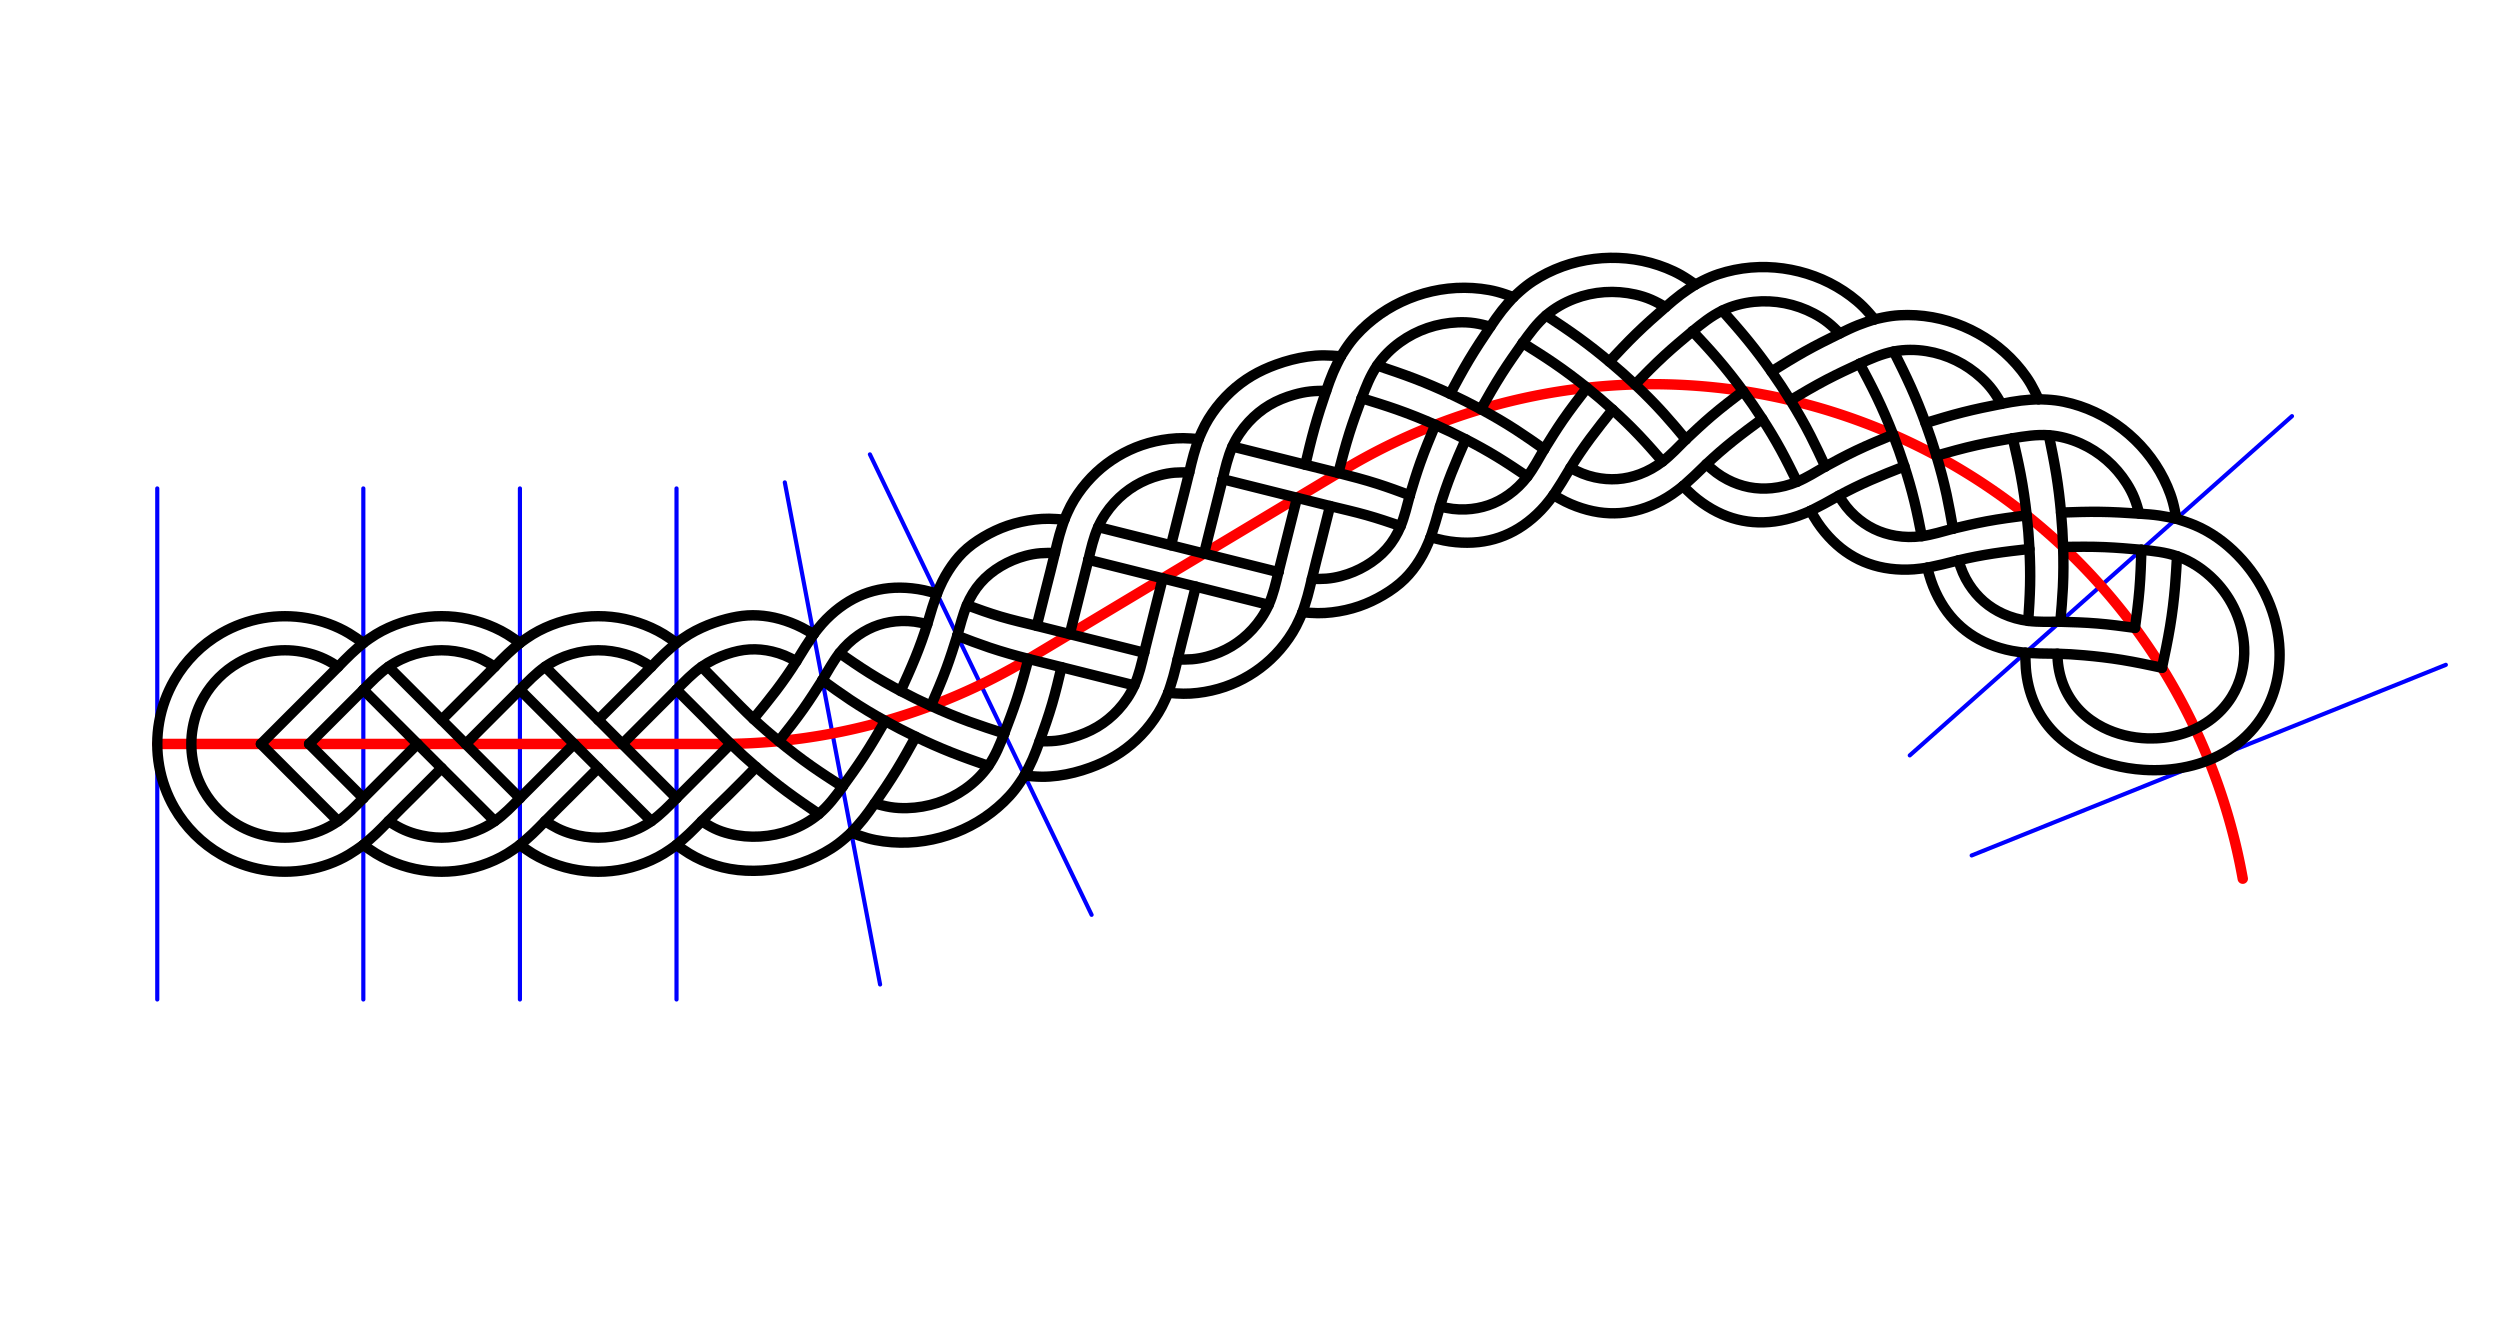 <?xml version="1.0" encoding="UTF-8" standalone="no"?>
<!-- 2019-08-30 11:23:15 Generated by QCAD 3.23.0 SVG Exporter -->

<svg
   xmlns:qs="http://qcad.org/namespaces/svg"
   xmlns:dc="http://purl.org/dc/elements/1.1/"
   xmlns:cc="http://creativecommons.org/ns#"
   xmlns:rdf="http://www.w3.org/1999/02/22-rdf-syntax-ns#"
   xmlns:svg="http://www.w3.org/2000/svg"
   xmlns="http://www.w3.org/2000/svg"
   xmlns:sodipodi="http://sodipodi.sourceforge.net/DTD/sodipodi-0.dtd"
   xmlns:inkscape="http://www.inkscape.org/namespaces/inkscape"
   width="1200"
   height="640"
   viewBox="-53.987 -30.073 338.667 180.622"
   version="1.1"
   style="fill:none;stroke-linecap:round;stroke-linejoin:round"
   id="svg2"
   inkscape:version="0.48.5 r10040"
   sodipodi:docname="Empty.svg">
  <defs
     id="defs136" />
  <sodipodi:namedview
     pagecolor="#ffffff"
     bordercolor="#666666"
     borderopacity="1"
     objecttolerance="10"
     gridtolerance="10"
     guidetolerance="10"
     inkscape:pageopacity="0"
     inkscape:pageshadow="2"
     inkscape:window-width="1920"
     inkscape:window-height="1018"
     id="namedview134"
     showgrid="false"
     inkscape:zoom="1"
     inkscape:cx="600"
     inkscape:cy="320"
     inkscape:window-x="-8"
     inkscape:window-y="-8"
     inkscape:window-maximized="1"
     inkscape:current-layer="layer2"
     fit-margin-top="10"
     fit-margin-left="10"
     fit-margin-right="10"
     fit-margin-bottom="10"
     borderlayer="false" />
  <g
     inkscape:groupmode="layer"
     id="layer9"
     inkscape:label="REF"
     style="display:none">
    <path
       style="fill:none;stroke:#ff00ff;stroke-width:0.282px;stroke-linecap:butt;stroke-linejoin:miter;stroke-opacity:1"
       d="M -53.994,-29.327 -33.168,71.425 -53.994,151.071"
       id="path28085"
       inkscape:connector-curvature="0"
       sodipodi:nodetypes="ccc" />
  </g>
  <g
     inkscape:groupmode="layer"
     id="layer1"
     inkscape:label="BaseLine"
     style="display:inline" />
  <g
     inkscape:groupmode="layer"
     id="layer5"
     inkscape:label="Constructors"
     style="display:inline" />
  <g
     inkscape:groupmode="layer"
     id="layer2"
     inkscape:label="Painters"
     style="display:inline">
    <line
       id="line450"
       qs:layer="layer 1"
       style="fill:none;stroke:#0000ff;stroke-width:0.564;stroke-linecap:round;stroke-linejoin:round;stroke-miterlimit:4;stroke-dasharray:none;display:inline"
       y2="105.324"
       x2="-32.683"
       y1="36.093"
       x1="-32.683" />
    <line
       id="line604"
       qs:layer="layer 1"
       style="fill:none;stroke:#0000ff;stroke-width:0.564;stroke-linecap:round;stroke-linejoin:round;stroke-miterlimit:4;stroke-dasharray:none;display:inline"
       y2="105.324"
       x2="-4.768"
       y1="36.093"
       x1="-4.768" />
    <line
       id="line610"
       qs:layer="layer 1"
       style="fill:none;stroke:#0000ff;stroke-width:0.564;stroke-linecap:round;stroke-linejoin:round;stroke-miterlimit:4;stroke-dasharray:none;display:inline"
       y2="105.324"
       x2="16.445"
       y1="36.093"
       x1="16.445" />
    <line
       id="line612"
       qs:layer="layer 1"
       style="fill:none;stroke:#0000ff;stroke-width:0.564;stroke-linecap:round;stroke-linejoin:round;stroke-miterlimit:4;stroke-dasharray:none;display:inline"
       y2="105.324"
       x2="37.658"
       y1="36.093"
       x1="37.658" />
    <line
       id="line614"
       qs:layer="layer 1"
       style="fill:none;stroke:#0000ff;stroke-width:0.564;stroke-linecap:round;stroke-linejoin:round;stroke-miterlimit:4;stroke-dasharray:none;display:inline"
       y2="103.292"
       x2="65.236"
       y1="35.276"
       x1="52.327" />
    <line
       id="line616"
       qs:layer="layer 1"
       style="fill:none;stroke:#0000ff;stroke-width:0.564;stroke-linecap:round;stroke-linejoin:round;stroke-miterlimit:4;stroke-dasharray:none;display:inline"
       y2="93.856"
       x2="93.889"
       y1="31.479"
       x1="63.857" />
    <line
       id="line694"
       qs:layer="layer 1"
       style="fill:none;stroke:#0000ff;stroke-width:0.564;stroke-linecap:round;stroke-linejoin:round;stroke-miterlimit:4;stroke-dasharray:none;display:inline"
       y2="72.257"
       x2="204.723"
       y1="26.301"
       x1="256.5" />
    <line
       id="line700"
       qs:layer="layer 1"
       style="fill:none;stroke:#0000ff;stroke-width:0.564;stroke-linecap:round;stroke-linejoin:round;stroke-miterlimit:4;stroke-dasharray:none;display:inline"
       y2="85.812"
       x2="213.11"
       y1="59.988"
       x1="277.344" />
    <line
       id="line66"
       qs:layer="layer 2"
       style="fill:none;stroke:#ff0000;stroke-width:1.411;stroke-linecap:round;stroke-linejoin:round;stroke-miterlimit:4;stroke-dasharray:none;display:inline"
       y2="70.709"
       x2="43.636"
       y1="70.709"
       x1="-32.683" />
    <path
       inkscape:connector-curvature="0"
       id="path68"
       qs:layer="layer 2"
       style="fill:none;stroke:#ff0000;stroke-width:1.411;stroke-linecap:round;stroke-linejoin:round;stroke-miterlimit:4;stroke-dasharray:none;display:inline"
       d="M 43.636,70.709 A 81.228,81.228 0 0 0 85.427,59.133" />
    <line
       id="line70"
       qs:layer="layer 2"
       style="fill:none;stroke:#ff0000;stroke-width:1.411;stroke-linecap:round;stroke-linejoin:round;stroke-miterlimit:4;stroke-dasharray:none;display:inline"
       y2="33.547"
       x2="128.07"
       y1="59.133"
       x1="85.427" />
    <path
       inkscape:connector-curvature="0"
       id="path72"
       qs:layer="layer 2"
       style="fill:none;stroke:#ff0000;stroke-width:1.411;stroke-linecap:round;stroke-linejoin:round;stroke-miterlimit:4;stroke-dasharray:none;display:inline"
       d="M 128.07,33.547 A 81.228,81.228 0 0 1 249.832,88.958" />
    <path
       inkscape:connector-curvature="0"
       id="path4636"
       qs:layer="0"
       style="fill:none;stroke:#000000;stroke-width:1.411;stroke-linecap:round;stroke-linejoin:round;stroke-miterlimit:4;stroke-dasharray:none;display:inline"
       d="m -12.111,70.709 c 1.224,-1.224 2.448,-2.448 3.672,-3.671 m 0,0 c 1.224,-1.224 2.448,-2.448 3.671,-3.672" />
    <path
       inkscape:connector-curvature="0"
       id="path4642"
       qs:layer="0"
       style="fill:none;stroke:#000000;stroke-width:1.411;stroke-linecap:round;stroke-linejoin:round;stroke-miterlimit:4;stroke-dasharray:none;display:inline"
       d="m -4.768,78.052 c -1.224,-1.224 -2.448,-2.448 -3.671,-3.672 m 0,0 c -1.224,-1.224 -2.448,-2.448 -3.672,-3.671" />
    <path
       inkscape:connector-curvature="0"
       id="path4648"
       qs:layer="0"
       style="fill:none;stroke:#000000;stroke-width:1.411;stroke-linecap:round;stroke-linejoin:round;stroke-miterlimit:4;stroke-dasharray:none;display:inline"
       d="m -4.768,84.386 c -0.64,0.455 -1.279,0.91 -1.953,1.312 m 0,0 c -1.72,1.028 -3.659,1.712 -5.649,2.056 m 0,0 c -1.989,0.344 -4.029,0.349 -6.011,0 m 0,0 c -1.982,-0.349 -3.906,-1.05 -5.648,-2.056 m 0,0 c -1.31,-0.756 -2.517,-1.683 -3.585,-2.75 m 0,0 c -1.067,-1.067 -1.995,-2.274 -2.75,-3.585 m 0,0 c -1.005,-1.743 -1.706,-3.67 -2.056,-5.648 m 0,0 c -0.176,-0.993 -0.263,-1.999 -0.263,-3.005 m 0,0 c 0,-1.006 0.087,-2.012 0.263,-3.005 m 0,0 c 0.35,-1.979 1.051,-3.905 2.056,-5.648 m 0,0 c 0.755,-1.31 1.683,-2.517 2.75,-3.585 m 0,0 c 1.067,-1.067 2.275,-1.995 3.585,-2.75 m 0,0 c 1.743,-1.005 3.667,-1.707 5.648,-2.056 m 0,0 c 1.982,-0.349 4.021,-0.344 6.011,0 m 0,0 c 1.989,0.344 3.928,1.028 5.649,2.056 m 0,0 c 0.673,0.402 1.313,0.857 1.953,1.312" />
    <path
       inkscape:connector-curvature="0"
       id="path4654"
       qs:layer="0"
       style="fill:none;stroke:#000000;stroke-width:1.411;stroke-linecap:round;stroke-linejoin:round;stroke-miterlimit:4;stroke-dasharray:none;display:inline"
       d="m -4.768,78.052 c -0.536,0.552 -1.072,1.104 -1.631,1.632 m 0,0 c -0.562,0.531 -1.148,1.038 -1.782,1.482 m 0,0 c -1.474,1.034 -3.205,1.73 -4.99,2.043 m 0,0 c -1.459,0.256 -2.955,0.257 -4.408,0 m 0,0 c -1.453,-0.257 -2.864,-0.771 -4.142,-1.508 m 0,0 c -0.961,-0.554 -1.846,-1.234 -2.629,-2.017 m 0,0 c -0.783,-0.783 -1.463,-1.668 -2.017,-2.629 m 0,0 c -0.737,-1.279 -1.251,-2.691 -1.508,-4.142 m 0,0 c -0.129,-0.728 -0.193,-1.466 -0.193,-2.204 m 0,0 c 0,-0.738 0.064,-1.476 0.193,-2.204 m 0,0 c 0.257,-1.451 0.771,-2.864 1.508,-4.142 m 0,0 c 0.554,-0.961 1.234,-1.846 2.017,-2.629 m 0,0 c 0.783,-0.783 1.668,-1.463 2.629,-2.017 m 0,0 c 1.278,-0.737 2.689,-1.252 4.142,-1.508 m 0,0 c 1.454,-0.256 2.95,-0.254 4.408,0 m 0,0 c 1.458,0.254 2.877,0.76 4.142,1.508 m 0,0 c 0.288,0.17 0.568,0.353 0.847,0.535" />
    <path
       inkscape:connector-curvature="0"
       id="path4660"
       qs:layer="0"
       style="fill:none;stroke:#000000;stroke-width:1.411;stroke-linecap:round;stroke-linejoin:round;stroke-miterlimit:4;stroke-dasharray:none;display:inline"
       d="m -8.181,81.166 c -0.912,-0.912 -1.824,-1.824 -2.735,-2.735 m 0,0 c -1.253,-1.253 -2.506,-2.506 -3.76,-3.759 m 0,0 c -1.321,-1.321 -2.641,-2.641 -3.962,-3.962" />
    <path
       inkscape:connector-curvature="0"
       id="path4666"
       qs:layer="0"
       style="fill:none;stroke:#000000;stroke-width:1.411;stroke-linecap:round;stroke-linejoin:round;stroke-miterlimit:4;stroke-dasharray:none;display:inline"
       d="m -18.638,70.709 c 1.321,-1.32 2.642,-2.64 3.962,-3.962 m 0,0 c 1.252,-1.254 2.503,-2.51 3.76,-3.759 m 0,0 c 0.915,-0.909 1.833,-1.814 2.735,-2.735 m 0,0 c 0.588,-0.6 1.169,-1.207 1.782,-1.782 m 0,0 c 0.528,-0.496 1.08,-0.967 1.631,-1.438" />
    <path
       inkscape:connector-curvature="0"
       id="path4752"
       qs:layer="0"
       style="fill:none;stroke:#000000;stroke-width:1.411;stroke-linecap:round;stroke-linejoin:round;stroke-miterlimit:4;stroke-dasharray:none;display:inline"
       d="m -4.768,63.366 c 0.536,-0.552 1.072,-1.103 1.632,-1.632 m 0,0 c 0.562,-0.531 1.148,-1.038 1.781,-1.482 m 0,0 c 1.089,-0.763 2.316,-1.339 3.597,-1.715 m 0,0 c 1.169,-0.343 2.382,-0.521 3.597,-0.52 m 0,0 c 1.214,8.47e-4 2.43,0.181 3.597,0.52 m 0,0 c 0.65,0.189 1.286,0.428 1.89,0.727 m 0,0 c 0.589,0.291 1.147,0.64 1.706,0.988" />
    <path
       inkscape:connector-curvature="0"
       id="path4758"
       qs:layer="0"
       style="fill:none;stroke:#000000;stroke-width:1.411;stroke-linecap:round;stroke-linejoin:round;stroke-miterlimit:4;stroke-dasharray:none;display:inline"
       d="m 5.838,67.445 c 1.197,-1.201 2.394,-2.402 3.597,-3.597 m 0,0 c 1.203,-1.195 2.411,-2.384 3.596,-3.597 m 0,0 c 0.587,-0.601 1.169,-1.207 1.782,-1.782 m 0,0 c 0.529,-0.496 1.08,-0.967 1.631,-1.438" />
    <path
       inkscape:connector-curvature="0"
       id="path4764"
       qs:layer="0"
       style="fill:none;stroke:#000000;stroke-width:1.411;stroke-linecap:round;stroke-linejoin:round;stroke-miterlimit:4;stroke-dasharray:none;display:inline"
       d="m -4.768,84.386 c 0.577,-0.496 1.154,-0.992 1.707,-1.513 m 0,0 c 0.585,-0.552 1.143,-1.132 1.706,-1.707 m 0,0 c 1.187,-1.212 2.394,-2.401 3.597,-3.596 m 0,0 c 1.202,-1.195 2.4,-2.396 3.597,-3.597" />
    <path
       inkscape:connector-curvature="0"
       id="path4770"
       qs:layer="0"
       style="fill:none;stroke:#000000;stroke-width:1.411;stroke-linecap:round;stroke-linejoin:round;stroke-miterlimit:4;stroke-dasharray:none;display:inline"
       d="m -4.768,78.052 c 1.138,-1.138 2.275,-2.275 3.413,-3.413 m 0,0 c 1.31,-1.31 2.62,-2.62 3.93,-3.93" />
    <path
       inkscape:connector-curvature="0"
       id="path4776"
       qs:layer="0"
       style="fill:none;stroke:#000000;stroke-width:1.411;stroke-linecap:round;stroke-linejoin:round;stroke-miterlimit:4;stroke-dasharray:none;display:inline"
       d="m -4.768,63.366 c 1.138,1.138 2.275,2.275 3.413,3.413 m 0,0 c 1.31,1.31 2.62,2.62 3.93,3.93 m 0,0 c 0.544,0.544 1.088,1.088 1.632,1.632 m 0,0 c 0.544,0.544 1.088,1.088 1.632,1.632 m 0,0 c 1.199,1.199 2.398,2.398 3.597,3.597 m 0,0 c 1.199,1.199 2.398,2.398 3.596,3.596" />
    <path
       inkscape:connector-curvature="0"
       id="path4782"
       qs:layer="0"
       style="fill:none;stroke:#000000;stroke-width:1.411;stroke-linecap:round;stroke-linejoin:round;stroke-miterlimit:4;stroke-dasharray:none;display:inline"
       d="m -4.768,57.032 c 0.56,-0.404 1.119,-0.808 1.707,-1.167 m 0,0 c 0.548,-0.335 1.12,-0.632 1.706,-0.898 m 0,0 c 1.152,-0.522 2.36,-0.924 3.597,-1.188 m 0,0 c 1.181,-0.252 2.389,-0.378 3.597,-0.378 m 0,0 c 1.208,0 2.416,0.126 3.597,0.378 m 0,0 c 1.237,0.264 2.444,0.666 3.596,1.188 m 0,0 c 0.587,0.266 1.159,0.562 1.707,0.898 m 0,0 c 0.587,0.36 1.147,0.763 1.706,1.167" />
    <path
       inkscape:connector-curvature="0"
       id="path4788"
       qs:layer="0"
       style="fill:none;stroke:#000000;stroke-width:1.411;stroke-linecap:round;stroke-linejoin:round;stroke-miterlimit:4;stroke-dasharray:none;display:inline"
       d="m -1.355,60.252 c 1.199,1.199 2.398,2.398 3.597,3.597 m 0,0 c 1.199,1.199 2.398,2.398 3.597,3.597 m 0,0 c 1.088,1.088 2.176,2.176 3.263,3.264 m 0,0 c 1.31,1.31 2.62,2.62 3.93,3.93 m 0,0 c 1.138,1.138 2.275,2.275 3.413,3.413" />
    <path
       inkscape:connector-curvature="0"
       id="path4794"
       qs:layer="0"
       style="fill:none;stroke:#000000;stroke-width:1.411;stroke-linecap:round;stroke-linejoin:round;stroke-miterlimit:4;stroke-dasharray:none;display:inline"
       d="m 9.102,70.709 c 1.31,-1.31 2.62,-2.62 3.93,-3.93 m 0,0 c 1.138,-1.138 2.275,-2.275 3.413,-3.413" />
    <path
       inkscape:connector-curvature="0"
       id="path4800"
       qs:layer="0"
       style="fill:none;stroke:#000000;stroke-width:1.411;stroke-linecap:round;stroke-linejoin:round;stroke-miterlimit:4;stroke-dasharray:none;display:inline"
       d="m -4.768,84.386 c 0.56,0.404 1.119,0.808 1.707,1.167 m 0,0 c 0.548,0.335 1.12,0.632 1.706,0.898 m 0,0 c 1.152,0.522 2.36,0.924 3.597,1.188 m 0,0 c 1.181,0.252 2.389,0.378 3.597,0.378 m 0,0 c 1.208,0 2.416,-0.126 3.597,-0.378 m 0,0 c 1.237,-0.264 2.444,-0.666 3.596,-1.188 m 0,0 c 0.587,-0.266 1.159,-0.562 1.707,-0.898 m 0,0 c 0.587,-0.359 1.147,-0.763 1.706,-1.167" />
    <path
       inkscape:connector-curvature="0"
       id="path4806"
       qs:layer="0"
       style="fill:none;stroke:#000000;stroke-width:1.411;stroke-linecap:round;stroke-linejoin:round;stroke-miterlimit:4;stroke-dasharray:none;display:inline"
       d="m -1.355,81.166 c 0.559,0.349 1.118,0.697 1.707,0.988 m 0,0 c 0.604,0.299 1.24,0.538 1.89,0.727 m 0,0 c 1.167,0.339 2.382,0.519 3.597,0.52 m 0,0 c 1.214,0 2.428,-0.177 3.597,-0.52 m 0,0 c 1.281,-0.376 2.508,-0.952 3.596,-1.715 m 0,0 c 0.633,-0.444 1.219,-0.951 1.782,-1.482 m 0,0 c 0.56,-0.528 1.096,-1.08 1.631,-1.632" />
    <path
       inkscape:connector-curvature="0"
       id="path4852"
       qs:layer="0"
       style="fill:none;stroke:#000000;stroke-width:1.411;stroke-linecap:round;stroke-linejoin:round;stroke-miterlimit:4;stroke-dasharray:none;display:inline"
       d="m 16.445,63.366 c 0.536,-0.552 1.072,-1.103 1.632,-1.632 m 0,0 c 0.562,-0.531 1.148,-1.038 1.781,-1.482 m 0,0 c 1.089,-0.763 2.316,-1.339 3.597,-1.715 m 0,0 c 1.169,-0.343 2.382,-0.521 3.597,-0.52 m 0,0 c 1.214,8.47e-4 2.43,0.181 3.597,0.52 m 0,0 c 0.65,0.189 1.286,0.428 1.89,0.727 m 0,0 c 0.589,0.291 1.147,0.64 1.706,0.988" />
    <path
       inkscape:connector-curvature="0"
       id="path4858"
       qs:layer="0"
       style="fill:none;stroke:#000000;stroke-width:1.411;stroke-linecap:round;stroke-linejoin:round;stroke-miterlimit:4;stroke-dasharray:none;display:inline"
       d="m 27.051,67.445 c 1.197,-1.201 2.394,-2.402 3.597,-3.597 m 0,0 c 1.203,-1.195 2.411,-2.384 3.596,-3.597 m 0,0 c 0.587,-0.601 1.169,-1.207 1.782,-1.782 m 0,0 c 0.529,-0.496 1.08,-0.967 1.631,-1.438" />
    <path
       inkscape:connector-curvature="0"
       id="path4864"
       qs:layer="0"
       style="fill:none;stroke:#000000;stroke-width:1.411;stroke-linecap:round;stroke-linejoin:round;stroke-miterlimit:4;stroke-dasharray:none;display:inline"
       d="m 16.445,84.386 c 0.577,-0.496 1.154,-0.992 1.707,-1.513 m 0,0 c 0.585,-0.552 1.143,-1.132 1.706,-1.707 m 0,0 c 1.187,-1.212 2.394,-2.401 3.597,-3.596 m 0,0 c 1.202,-1.195 2.4,-2.396 3.597,-3.597" />
    <path
       inkscape:connector-curvature="0"
       id="path4870"
       qs:layer="0"
       style="fill:none;stroke:#000000;stroke-width:1.411;stroke-linecap:round;stroke-linejoin:round;stroke-miterlimit:4;stroke-dasharray:none;display:inline"
       d="m 16.445,78.052 c 1.138,-1.138 2.275,-2.275 3.413,-3.413 m 0,0 c 1.31,-1.31 2.62,-2.62 3.93,-3.93" />
    <path
       inkscape:connector-curvature="0"
       id="path4876"
       qs:layer="0"
       style="fill:none;stroke:#000000;stroke-width:1.411;stroke-linecap:round;stroke-linejoin:round;stroke-miterlimit:4;stroke-dasharray:none;display:inline"
       d="m 16.445,63.366 c 1.138,1.138 2.275,2.275 3.413,3.413 m 0,0 c 1.31,1.31 2.62,2.62 3.93,3.93 m 0,0 c 0.544,0.544 1.088,1.088 1.632,1.632 m 0,0 c 0.544,0.544 1.088,1.088 1.632,1.632 m 0,0 c 1.199,1.199 2.398,2.398 3.597,3.597 m 0,0 c 1.199,1.199 2.398,2.398 3.596,3.596" />
    <path
       inkscape:connector-curvature="0"
       id="path4882"
       qs:layer="0"
       style="fill:none;stroke:#000000;stroke-width:1.411;stroke-linecap:round;stroke-linejoin:round;stroke-miterlimit:4;stroke-dasharray:none;display:inline"
       d="m 16.445,57.032 c 0.56,-0.404 1.119,-0.808 1.707,-1.167 m 0,0 c 0.548,-0.335 1.12,-0.632 1.706,-0.898 m 0,0 c 1.152,-0.522 2.36,-0.924 3.597,-1.188 m 0,0 c 1.181,-0.252 2.389,-0.378 3.597,-0.378 m 0,0 c 1.208,0 2.416,0.126 3.597,0.378 m 0,0 c 1.237,0.264 2.444,0.666 3.596,1.188 m 0,0 c 0.587,0.266 1.159,0.562 1.707,0.898 m 0,0 c 0.587,0.36 1.147,0.763 1.706,1.167" />
    <path
       inkscape:connector-curvature="0"
       id="path4888"
       qs:layer="0"
       style="fill:none;stroke:#000000;stroke-width:1.411;stroke-linecap:round;stroke-linejoin:round;stroke-miterlimit:4;stroke-dasharray:none;display:inline"
       d="m 19.858,60.252 c 1.199,1.199 2.398,2.398 3.597,3.597 m 0,0 c 1.199,1.199 2.398,2.398 3.597,3.597 m 0,0 c 1.088,1.088 2.176,2.176 3.263,3.264 m 0,0 c 1.31,1.31 2.62,2.62 3.93,3.93 m 0,0 c 1.138,1.138 2.275,2.275 3.413,3.413" />
    <path
       inkscape:connector-curvature="0"
       id="path4894"
       qs:layer="0"
       style="fill:none;stroke:#000000;stroke-width:1.411;stroke-linecap:round;stroke-linejoin:round;stroke-miterlimit:4;stroke-dasharray:none;display:inline"
       d="m 30.315,70.709 c 1.31,-1.31 2.62,-2.62 3.93,-3.93 m 0,0 c 1.138,-1.138 2.275,-2.275 3.413,-3.413" />
    <path
       inkscape:connector-curvature="0"
       id="path4900"
       qs:layer="0"
       style="fill:none;stroke:#000000;stroke-width:1.411;stroke-linecap:round;stroke-linejoin:round;stroke-miterlimit:4;stroke-dasharray:none;display:inline"
       d="m 16.445,84.386 c 0.56,0.404 1.119,0.808 1.707,1.167 m 0,0 c 0.548,0.335 1.12,0.632 1.706,0.898 m 0,0 c 1.152,0.522 2.36,0.924 3.597,1.188 m 0,0 c 1.181,0.252 2.389,0.378 3.597,0.378 m 0,0 c 1.208,0 2.416,-0.126 3.597,-0.378 m 0,0 c 1.237,-0.264 2.444,-0.666 3.596,-1.188 m 0,0 c 0.587,-0.266 1.159,-0.562 1.707,-0.898 m 0,0 c 0.587,-0.359 1.147,-0.763 1.706,-1.167" />
    <path
       inkscape:connector-curvature="0"
       id="path4906"
       qs:layer="0"
       style="fill:none;stroke:#000000;stroke-width:1.411;stroke-linecap:round;stroke-linejoin:round;stroke-miterlimit:4;stroke-dasharray:none;display:inline"
       d="m 19.858,81.166 c 0.559,0.349 1.118,0.697 1.706,0.988 m 0,0 c 0.605,0.299 1.24,0.538 1.89,0.727 m 0,0 c 1.167,0.339 2.382,0.519 3.597,0.52 m 0,0 c 1.214,0 2.428,-0.177 3.597,-0.52 m 0,0 c 1.281,-0.376 2.508,-0.952 3.596,-1.715 m 0,0 c 0.633,-0.444 1.219,-0.951 1.782,-1.482 m 0,0 c 0.56,-0.528 1.096,-1.08 1.631,-1.632" />
    <path
       inkscape:connector-curvature="0"
       id="path4912"
       qs:layer="0"
       style="fill:none;stroke:#000000;stroke-width:1.411;stroke-linecap:round;stroke-linejoin:round;stroke-miterlimit:4;stroke-dasharray:none;display:inline"
       d="m 37.658,63.366 c 0.536,-0.552 1.072,-1.104 1.632,-1.632 m 0,0 c 0.562,-0.53 1.15,-1.037 1.781,-1.482 m 0,0 c 1.049,-0.739 2.22,-1.308 3.442,-1.721 m 0,0 c 0.982,-0.332 1.997,-0.563 3.026,-0.626 m 0,0 c 1.029,-0.063 2.071,0.042 3.078,0.278 m 0,0 c 0.577,0.135 1.142,0.314 1.687,0.54 m 0,0 c 0.546,0.228 1.071,0.504 1.596,0.78" />
    <path
       inkscape:connector-curvature="0"
       id="path4918"
       qs:layer="0"
       style="fill:none;stroke:#000000;stroke-width:1.411;stroke-linecap:round;stroke-linejoin:round;stroke-miterlimit:4;stroke-dasharray:none;display:inline"
       d="m 48.076,67.319 c 1.043,-1.27 2.086,-2.541 3.078,-3.851 m 0,0 c 0.97,-1.282 1.892,-2.602 2.746,-3.964 m 0,0 c 0.416,-0.664 0.816,-1.338 1.236,-1.999 m 0,0 c 0.355,-0.559 0.726,-1.108 1.096,-1.658" />
    <path
       inkscape:connector-curvature="0"
       id="path4924"
       qs:layer="0"
       style="fill:none;stroke:#000000;stroke-width:1.411;stroke-linecap:round;stroke-linejoin:round;stroke-miterlimit:4;stroke-dasharray:none;display:inline"
       d="m 37.658,84.386 c 0.577,-0.496 1.154,-0.991 1.706,-1.513 m 0,0 c 0.584,-0.552 1.141,-1.134 1.707,-1.707 m 0,0 c 1.208,-1.222 2.458,-2.4 3.684,-3.604 m 0,0 c 1.248,-1.225 2.47,-2.476 3.693,-3.727" />
    <path
       inkscape:connector-curvature="0"
       id="path4930"
       qs:layer="0"
       style="fill:none;stroke:#000000;stroke-width:1.411;stroke-linecap:round;stroke-linejoin:round;stroke-miterlimit:4;stroke-dasharray:none;display:inline"
       d="m 37.658,78.052 c 1.138,-1.137 2.276,-2.275 3.413,-3.413 m 0,0 c 1.311,-1.313 2.62,-2.627 3.93,-3.941" />
    <path
       inkscape:connector-curvature="0"
       id="path4936"
       qs:layer="0"
       style="fill:none;stroke:#000000;stroke-width:1.411;stroke-linecap:round;stroke-linejoin:round;stroke-miterlimit:4;stroke-dasharray:none;display:inline"
       d="m 37.658,63.366 c 1.14,1.136 2.28,2.271 3.413,3.413 m 0,0 c 1.303,1.313 2.598,2.635 3.93,3.918 m 0,0 c 0.557,0.536 1.12,1.066 1.692,1.587 m 0,0 c 0.577,0.526 1.163,1.042 1.755,1.551 m 0,0 c 1.327,1.139 2.689,2.24 4.093,3.283 m 0,0 c 1.435,1.066 2.913,2.072 4.392,3.079" />
    <path
       inkscape:connector-curvature="0"
       id="path4942"
       qs:layer="0"
       style="fill:none;stroke:#000000;stroke-width:1.411;stroke-linecap:round;stroke-linejoin:round;stroke-miterlimit:4;stroke-dasharray:none;display:inline"
       d="m 37.658,57.032 c 0.559,-0.404 1.119,-0.808 1.706,-1.167 m 0,0 c 0.548,-0.335 1.121,-0.631 1.707,-0.898 m 0,0 c 1.089,-0.497 2.221,-0.894 3.382,-1.193 m 0,0 c 0.926,-0.239 1.87,-0.416 2.824,-0.476 m 0,0 c 0.953,-0.06 1.915,0 2.86,0.152 m 0,0 c 1.025,0.168 2.029,0.452 2.997,0.825 m 0,0 c 0.514,0.198 1.018,0.421 1.508,0.671 m 0,0 c 0.542,0.278 1.066,0.589 1.591,0.901" />
    <path
       inkscape:connector-curvature="0"
       id="path4948"
       qs:layer="0"
       style="fill:none;stroke:#000000;stroke-width:1.411;stroke-linecap:round;stroke-linejoin:round;stroke-miterlimit:4;stroke-dasharray:none;display:inline"
       d="m 41.071,60.252 c 1.17,1.197 2.34,2.393 3.51,3.591 m 0,0 c 1.149,1.176 2.297,2.352 3.495,3.476 m 0,0 c 1.11,1.042 2.262,2.039 3.439,3.007 m 0,0 c 1.449,1.191 2.936,2.336 4.471,3.413 m 0,0 c 1.363,0.956 2.764,1.858 4.165,2.76" />
    <path
       inkscape:connector-curvature="0"
       id="path4954"
       qs:layer="0"
       style="fill:none;stroke:#000000;stroke-width:1.411;stroke-linecap:round;stroke-linejoin:round;stroke-miterlimit:4;stroke-dasharray:none;display:inline"
       d="m 51.515,70.326 c 1.138,-1.435 2.276,-2.87 3.331,-4.364 m 0,0 c 0.896,-1.269 1.731,-2.58 2.566,-3.892" />
    <path
       inkscape:connector-curvature="0"
       id="path4960"
       qs:layer="0"
       style="fill:none;stroke:#000000;stroke-width:1.411;stroke-linecap:round;stroke-linejoin:round;stroke-miterlimit:4;stroke-dasharray:none;display:inline"
       d="m 37.658,84.386 c 0.56,0.404 1.119,0.807 1.706,1.167 m 0,0 c 0.548,0.336 1.119,0.634 1.707,0.898 m 0,0 c 1.216,0.546 2.5,0.946 3.812,1.18 m 0,0 c 1.437,0.257 2.906,0.314 4.365,0.226 m 0,0 c 1.459,-0.089 2.907,-0.324 4.311,-0.721 m 0,0 c 1.439,-0.407 2.832,-0.983 4.14,-1.711 m 0,0 c 0.647,-0.36 1.274,-0.757 1.864,-1.202 m 0,0 c 0.617,-0.466 1.193,-0.984 1.769,-1.502" />
    <path
       inkscape:connector-curvature="0"
       id="path4966"
       qs:layer="0"
       style="fill:none;stroke:#000000;stroke-width:1.411;stroke-linecap:round;stroke-linejoin:round;stroke-miterlimit:4;stroke-dasharray:none;display:inline"
       d="m 41.071,81.166 c 0.558,0.352 1.115,0.703 1.706,0.988 m 0,0 c 0.65,0.313 1.341,0.545 2.045,0.719 m 0,0 c 1.358,0.336 2.767,0.457 4.162,0.376 m 0,0 c 1.395,-0.081 2.777,-0.364 4.093,-0.846 m 0,0 c 1.398,-0.512 2.722,-1.249 3.855,-2.206 m 0,0 c 0.634,-0.535 1.207,-1.139 1.739,-1.775 m 0,0 c 0.519,-0.621 0.999,-1.272 1.479,-1.923" />
    <path
       inkscape:connector-curvature="0"
       id="path4972"
       qs:layer="0"
       style="fill:none;stroke:#000000;stroke-width:1.411;stroke-linecap:round;stroke-linejoin:round;stroke-miterlimit:4;stroke-dasharray:none;display:inline"
       d="m 57.412,62.07 c 0.368,-0.632 0.736,-1.264 1.119,-1.888 m 0,0 c 0.376,-0.614 0.766,-1.219 1.209,-1.787 m 0,0 c 0.727,-0.93 1.597,-1.756 2.571,-2.432 m 0,0 c 0.851,-0.589 1.781,-1.064 2.762,-1.386 m 0,0 c 0.981,-0.323 2.012,-0.493 3.045,-0.526 m 0,0 c 0.592,-0.019 1.185,0.01 1.769,0.086 m 0,0 c 0.586,0.079 1.165,0.21 1.743,0.342" />
    <path
       inkscape:connector-curvature="0"
       id="path4978"
       qs:layer="0"
       style="fill:none;stroke:#000000;stroke-width:1.411;stroke-linecap:round;stroke-linejoin:round;stroke-miterlimit:4;stroke-dasharray:none;display:inline"
       d="m 68.023,63.533 c 0.679,-1.497 1.359,-2.993 1.979,-4.515 m 0,0 c 0.607,-1.489 1.156,-3.002 1.629,-4.538 m 0,0 c 0.231,-0.749 0.443,-1.503 0.678,-2.25 m 0,0 c 0.199,-0.632 0.415,-1.258 0.63,-1.885" />
    <path
       inkscape:connector-curvature="0"
       id="path4984"
       qs:layer="0"
       style="fill:none;stroke:#000000;stroke-width:1.411;stroke-linecap:round;stroke-linejoin:round;stroke-miterlimit:4;stroke-dasharray:none;display:inline"
       d="m 61.332,82.721 c 0.561,-0.613 1.122,-1.226 1.641,-1.873 m 0,0 c 0.54,-0.671 1.035,-1.379 1.527,-2.088 m 0,0 c 1.02,-1.471 2.025,-2.95 2.959,-4.474 m 0,0 c 0.914,-1.49 1.76,-3.022 2.605,-4.554" />
    <path
       inkscape:connector-curvature="0"
       id="path4990"
       qs:layer="0"
       style="fill:none;stroke:#000000;stroke-width:1.411;stroke-linecap:round;stroke-linejoin:round;stroke-miterlimit:4;stroke-dasharray:none;display:inline"
       d="m 60.151,76.499 c 0.977,-1.351 1.953,-2.701 2.864,-4.094 m 0,0 c 1.025,-1.568 1.967,-3.191 2.909,-4.813" />
    <path
       inkscape:connector-curvature="0"
       id="path4996"
       qs:layer="0"
       style="fill:none;stroke:#000000;stroke-width:1.411;stroke-linecap:round;stroke-linejoin:round;stroke-miterlimit:4;stroke-dasharray:none;display:inline"
       d="m 57.412,62.07 c 1.26,0.911 2.519,1.821 3.814,2.681 m 0,0 c 1.525,1.012 3.098,1.952 4.698,2.84 m 0,0 c 0.676,0.375 1.357,0.741 2.044,1.096 m 0,0 c 0.694,0.359 1.393,0.707 2.096,1.045 m 0,0 c 1.577,0.758 3.176,1.47 4.802,2.115 m 0,0 c 1.661,0.659 3.35,1.25 5.038,1.84" />
    <path
       inkscape:connector-curvature="0"
       id="path5002"
       qs:layer="0"
       style="fill:none;stroke:#000000;stroke-width:1.411;stroke-linecap:round;stroke-linejoin:round;stroke-miterlimit:4;stroke-dasharray:none;display:inline"
       d="m 56.231,55.847 c 0.373,-0.482 0.747,-0.964 1.15,-1.421 m 0,0 c 0.364,-0.413 0.751,-0.804 1.157,-1.177 m 0,0 c 0.764,-0.702 1.595,-1.335 2.487,-1.866 m 0,0 c 0.822,-0.489 1.696,-0.89 2.605,-1.189 m 0,0 c 0.908,-0.299 1.851,-0.496 2.802,-0.591 m 0,0 c 1.033,-0.103 2.077,-0.087 3.109,0.023 m 0,0 c 0.548,0.059 1.093,0.144 1.63,0.259 m 0,0 c 0.596,0.128 1.182,0.294 1.769,0.46" />
    <path
       inkscape:connector-curvature="0"
       id="path5008"
       qs:layer="0"
       style="fill:none;stroke:#000000;stroke-width:1.411;stroke-linecap:round;stroke-linejoin:round;stroke-miterlimit:4;stroke-dasharray:none;display:inline"
       d="m 59.741,58.395 c 1.323,0.913 2.647,1.827 4.008,2.682 m 0,0 c 1.391,0.874 2.821,1.688 4.274,2.456 m 0,0 c 1.347,0.712 2.714,1.384 4.099,2.017 m 0,0 c 1.706,0.779 3.439,1.5 5.2,2.143 m 0,0 c 1.564,0.571 3.15,1.081 4.736,1.591" />
    <path
       inkscape:connector-curvature="0"
       id="path5014"
       qs:layer="0"
       style="fill:none;stroke:#000000;stroke-width:1.411;stroke-linecap:round;stroke-linejoin:round;stroke-miterlimit:4;stroke-dasharray:none;display:inline"
       d="m 72.122,65.55 c 0.729,-1.68 1.458,-3.36 2.091,-5.076 m 0,0 c 0.538,-1.457 1.006,-2.94 1.474,-4.422" />
    <path
       inkscape:connector-curvature="0"
       id="path5020"
       qs:layer="0"
       style="fill:none;stroke:#000000;stroke-width:1.411;stroke-linecap:round;stroke-linejoin:round;stroke-miterlimit:4;stroke-dasharray:none;display:inline"
       d="m 61.332,82.721 c 0.726,0.271 1.452,0.542 2.197,0.75 m 0,0 c 0.712,0.198 1.44,0.338 2.174,0.435 m 0,0 c 1.484,0.197 2.99,0.222 4.48,0.074 m 0,0 c 1.453,-0.144 2.888,-0.452 4.275,-0.909 m 0,0 c 1.387,-0.457 2.725,-1.062 3.979,-1.809 m 0,0 c 1.285,-0.766 2.482,-1.681 3.558,-2.721 m 0,0 c 0.533,-0.515 1.036,-1.06 1.49,-1.642 m 0,0 c 0.476,-0.609 0.898,-1.259 1.321,-1.908" />
    <path
       inkscape:connector-curvature="0"
       id="path5026"
       qs:layer="0"
       style="fill:none;stroke:#000000;stroke-width:1.411;stroke-linecap:round;stroke-linejoin:round;stroke-miterlimit:4;stroke-dasharray:none;display:inline"
       d="m 64.5,78.76 c 0.701,0.191 1.402,0.383 2.116,0.499 m 0,0 c 0.75,0.122 1.516,0.161 2.28,0.141 m 0,0 c 1.398,-0.038 2.791,-0.276 4.118,-0.712 m 0,0 c 1.327,-0.435 2.589,-1.068 3.736,-1.875 m 0,0 c 1.219,-0.857 2.307,-1.91 3.155,-3.126 m 0,0 c 0.474,-0.68 0.872,-1.412 1.222,-2.164 m 0,0 c 0.342,-0.734 0.637,-1.487 0.932,-2.24" />
    <path
       inkscape:connector-curvature="0"
       id="path5032"
       qs:layer="0"
       style="fill:none;stroke:#000000;stroke-width:1.411;stroke-linecap:round;stroke-linejoin:round;stroke-miterlimit:4;stroke-dasharray:none;display:inline"
       d="m 75.688,56.052 c 0.192,-0.706 0.385,-1.412 0.594,-2.113 m 0,0 c 0.205,-0.689 0.427,-1.374 0.707,-2.038 m 0,0 c 0.46,-1.089 1.078,-2.122 1.856,-3.013 m 0,0 c 0.785,-0.898 1.732,-1.652 2.76,-2.262 m 0,0 c 1.047,-0.621 2.177,-1.094 3.352,-1.404 m 0,0 c 0.654,-0.173 1.322,-0.295 1.995,-0.349 m 0,0 c 0.655,-0.053 1.313,-0.042 1.972,-0.031" />
    <path
       inkscape:connector-curvature="0"
       id="path5038"
       qs:layer="0"
       style="fill:none;stroke:#000000;stroke-width:1.411;stroke-linecap:round;stroke-linejoin:round;stroke-miterlimit:4;stroke-dasharray:none;display:inline"
       d="m 86.456,54.71 c 0.409,-1.646 0.817,-3.292 1.234,-4.935 m 0,0 c 0.417,-1.643 0.841,-3.284 1.234,-4.934 m 0,0 c 0.195,-0.817 0.381,-1.637 0.611,-2.444 m 0,0 c 0.198,-0.697 0.429,-1.385 0.659,-2.073" />
    <path
       inkscape:connector-curvature="0"
       id="path5044"
       qs:layer="0"
       style="fill:none;stroke:#000000;stroke-width:1.411;stroke-linecap:round;stroke-linejoin:round;stroke-miterlimit:4;stroke-dasharray:none;display:inline"
       d="m 84.806,74.991 c 0.384,-0.737 0.767,-1.474 1.102,-2.233 m 0,0 c 0.348,-0.788 0.643,-1.599 0.936,-2.412 m 0,0 c 0.607,-1.684 1.202,-3.371 1.704,-5.086 m 0,0 c 0.478,-1.634 0.872,-3.293 1.266,-4.953" />
    <path
       inkscape:connector-curvature="0"
       id="path5050"
       qs:layer="0"
       style="fill:none;stroke:#000000;stroke-width:1.411;stroke-linecap:round;stroke-linejoin:round;stroke-miterlimit:4;stroke-dasharray:none;display:inline"
       d="m 82.059,69.284 c 0.595,-1.557 1.19,-3.114 1.71,-4.695 m 0,0 c 0.586,-1.78 1.077,-3.591 1.568,-5.401" />
    <path
       inkscape:connector-curvature="0"
       id="path5056"
       qs:layer="0"
       style="fill:none;stroke:#000000;stroke-width:1.411;stroke-linecap:round;stroke-linejoin:round;stroke-miterlimit:4;stroke-dasharray:none;display:inline"
       d="m 75.688,56.052 c 1.452,0.556 2.904,1.111 4.377,1.605 m 0,0 c 1.735,0.582 3.499,1.077 5.272,1.531 m 0,0 c 0.745,0.191 1.492,0.374 2.239,0.56 m 0,0 c 0.746,0.185 1.492,0.373 2.238,0.56 m 0,0 c 1.645,0.412 3.29,0.823 4.935,1.234 m 0,0 c 1.645,0.411 3.29,0.822 4.934,1.234" />
    <path
       inkscape:connector-curvature="0"
       id="path5062"
       qs:layer="0"
       style="fill:none;stroke:#000000;stroke-width:1.411;stroke-linecap:round;stroke-linejoin:round;stroke-miterlimit:4;stroke-dasharray:none;display:inline"
       d="m 72.94,50.345 c 0.236,-0.562 0.472,-1.125 0.744,-1.67 m 0,0 c 0.245,-0.492 0.519,-0.97 0.814,-1.436 m 0,0 c 0.556,-0.878 1.187,-1.713 1.921,-2.445 m 0,0 c 0.832,-0.829 1.796,-1.525 2.812,-2.126 m 0,0 c 1.042,-0.617 2.138,-1.134 3.279,-1.527 m 0,0 c 1.195,-0.411 2.438,-0.687 3.695,-0.832 m 0,0 c 0.64,-0.074 1.283,-0.114 1.925,-0.108 m 0,0 c 0.689,0.01 1.376,0.064 2.064,0.123" />
    <path
       inkscape:connector-curvature="0"
       id="path5068"
       qs:layer="0"
       style="fill:none;stroke:#000000;stroke-width:1.411;stroke-linecap:round;stroke-linejoin:round;stroke-miterlimit:4;stroke-dasharray:none;display:inline"
       d="m 76.988,51.9 c 1.512,0.55 3.024,1.1 4.564,1.556 m 0,0 c 1.616,0.479 3.263,0.856 4.903,1.254 m 0,0 c 1.496,0.363 2.986,0.743 4.477,1.119 m 0,0 c 1.796,0.453 3.594,0.9 5.392,1.348 m 0,0 c 1.561,0.389 3.122,0.78 4.683,1.171" />
    <path
       inkscape:connector-curvature="0"
       id="path5074"
       qs:layer="0"
       style="fill:none;stroke:#000000;stroke-width:1.411;stroke-linecap:round;stroke-linejoin:round;stroke-miterlimit:4;stroke-dasharray:none;display:inline"
       d="m 90.933,55.83 c 0.449,-1.797 0.899,-3.595 1.348,-5.392 m 0,0 c 0.39,-1.561 0.78,-3.122 1.171,-4.683" />
    <path
       inkscape:connector-curvature="0"
       id="path5080"
       qs:layer="0"
       style="fill:none;stroke:#000000;stroke-width:1.411;stroke-linecap:round;stroke-linejoin:round;stroke-miterlimit:4;stroke-dasharray:none;display:inline"
       d="m 84.806,74.991 c 0.771,0.074 1.542,0.149 2.316,0.157 m 0,0 c 0.739,0.01 1.479,-0.044 2.213,-0.141 m 0,0 c 1.483,-0.195 2.94,-0.573 4.347,-1.085 m 0,0 c 1.165,-0.423 2.295,-0.938 3.357,-1.572 m 0,0 c 1.036,-0.618 2.007,-1.35 2.89,-2.175 m 0,0 c 0.925,-0.863 1.753,-1.829 2.473,-2.869 m 0,0 c 0.366,-0.529 0.704,-1.078 1.001,-1.648 m 0,0 c 0.319,-0.611 0.591,-1.245 0.863,-1.879" />
    <path
       inkscape:connector-curvature="0"
       id="path5086"
       qs:layer="0"
       style="fill:none;stroke:#000000;stroke-width:1.411;stroke-linecap:round;stroke-linejoin:round;stroke-miterlimit:4;stroke-dasharray:none;display:inline"
       d="m 86.844,70.346 c 0.727,0 1.454,0.01 2.173,-0.064 m 0,0 c 0.756,-0.078 1.504,-0.242 2.239,-0.453 m 0,0 c 1.191,-0.342 2.348,-0.806 3.409,-1.437 m 0,0 c 1.042,-0.62 1.991,-1.4 2.817,-2.297 m 0,0 c 0.905,-0.983 1.661,-2.107 2.202,-3.321 m 0,0 c 0.315,-0.706 0.556,-1.443 0.765,-2.187 m 0,0 c 0.208,-0.741 0.384,-1.49 0.559,-2.239" />
    <path
       inkscape:connector-curvature="0"
       id="path5092"
       qs:layer="0"
       style="fill:none;stroke:#000000;stroke-width:1.411;stroke-linecap:round;stroke-linejoin:round;stroke-miterlimit:4;stroke-dasharray:none;display:inline"
       d="m 93.452,45.755 c 0.176,-0.749 0.352,-1.498 0.56,-2.239 m 0,0 c 0.209,-0.744 0.451,-1.481 0.765,-2.187 m 0,0 c 0.541,-1.215 1.297,-2.339 2.202,-3.321 m 0,0 c 0.825,-0.896 1.774,-1.673 2.816,-2.297 m 0,0 c 1.042,-0.624 2.177,-1.095 3.352,-1.404 m 0,0 c 0.655,-0.172 1.323,-0.295 1.995,-0.349 m 0,0 c 0.654,-0.053 1.313,-0.042 1.972,-0.031" />
    <path
       inkscape:connector-curvature="0"
       id="path5098"
       qs:layer="0"
       style="fill:none;stroke:#000000;stroke-width:1.411;stroke-linecap:round;stroke-linejoin:round;stroke-miterlimit:4;stroke-dasharray:none;display:inline"
       d="m 104.646,43.796 c 0.409,-1.646 0.817,-3.292 1.234,-4.935 m 0,0 c 0.416,-1.643 0.841,-3.284 1.234,-4.934 m 0,0 c 0.195,-0.817 0.381,-1.637 0.611,-2.444 m 0,0 c 0.198,-0.697 0.429,-1.385 0.659,-2.073" />
    <path
       inkscape:connector-curvature="0"
       id="path5104"
       qs:layer="0"
       style="fill:none;stroke:#000000;stroke-width:1.411;stroke-linecap:round;stroke-linejoin:round;stroke-miterlimit:4;stroke-dasharray:none;display:inline"
       d="m 104.267,63.78 c 0.239,-0.722 0.479,-1.444 0.685,-2.176 m 0,0 c 0.218,-0.774 0.398,-1.559 0.585,-2.341 m 0,0 c 0.394,-1.65 0.818,-3.291 1.234,-4.935 m 0,0 c 0.416,-1.643 0.825,-3.289 1.233,-4.935" />
    <path
       inkscape:connector-curvature="0"
       id="path5110"
       qs:layer="0"
       style="fill:none;stroke:#000000;stroke-width:1.411;stroke-linecap:round;stroke-linejoin:round;stroke-miterlimit:4;stroke-dasharray:none;display:inline"
       d="m 101.008,58.348 c 0.39,-1.561 0.78,-3.122 1.171,-4.683 m 0,0 c 0.449,-1.797 0.899,-3.595 1.348,-5.392" />
    <path
       inkscape:connector-curvature="0"
       id="path5116"
       qs:layer="0"
       style="fill:none;stroke:#000000;stroke-width:1.411;stroke-linecap:round;stroke-linejoin:round;stroke-miterlimit:4;stroke-dasharray:none;display:inline"
       d="m 93.452,45.755 c 1.561,0.39 3.122,0.78 4.683,1.171 m 0,0 c 1.797,0.449 3.595,0.899 5.392,1.348 m 0,0 c 0.746,0.187 1.493,0.373 2.239,0.56 m 0,0 c 0.746,0.187 1.492,0.373 2.238,0.56 m 0,0 c 1.645,0.411 3.29,0.823 4.935,1.234 m 0,0 c 1.645,0.411 3.29,0.822 4.934,1.234" />
    <path
       inkscape:connector-curvature="0"
       id="path5122"
       qs:layer="0"
       style="fill:none;stroke:#000000;stroke-width:1.411;stroke-linecap:round;stroke-linejoin:round;stroke-miterlimit:4;stroke-dasharray:none;display:inline"
       d="m 90.193,40.324 c 0.272,-0.634 0.544,-1.268 0.863,-1.879 m 0,0 c 0.297,-0.569 0.635,-1.118 1.001,-1.648 m 0,0 c 0.719,-1.04 1.548,-2.007 2.473,-2.869 m 0,0 c 0.883,-0.824 1.854,-1.553 2.89,-2.174 m 0,0 c 1.036,-0.622 2.136,-1.135 3.279,-1.527 m 0,0 c 1.196,-0.41 2.439,-0.686 3.695,-0.832 m 0,0 c 0.64,-0.074 1.283,-0.114 1.925,-0.108 m 0,0 c 0.689,0.01 1.376,0.065 2.064,0.123" />
    <path
       inkscape:connector-curvature="0"
       id="path5128"
       qs:layer="0"
       style="fill:none;stroke:#000000;stroke-width:1.411;stroke-linecap:round;stroke-linejoin:round;stroke-miterlimit:4;stroke-dasharray:none;display:inline"
       d="m 94.776,41.329 c 1.645,0.411 3.29,0.822 4.935,1.233 m 0,0 c 1.645,0.411 3.29,0.823 4.935,1.234 m 0,0 c 1.492,0.373 2.985,0.746 4.477,1.119 m 0,0 c 1.797,0.449 3.595,0.899 5.392,1.348 m 0,0 c 1.561,0.39 3.122,0.78 4.683,1.171" />
    <path
       inkscape:connector-curvature="0"
       id="path5134"
       qs:layer="0"
       style="fill:none;stroke:#000000;stroke-width:1.411;stroke-linecap:round;stroke-linejoin:round;stroke-miterlimit:4;stroke-dasharray:none;display:inline"
       d="m 109.123,44.916 c 0.449,-1.797 0.899,-3.595 1.348,-5.392 m 0,0 c 0.39,-1.561 0.78,-3.122 1.171,-4.683" />
    <path
       inkscape:connector-curvature="0"
       id="path5140"
       qs:layer="0"
       style="fill:none;stroke:#000000;stroke-width:1.411;stroke-linecap:round;stroke-linejoin:round;stroke-miterlimit:4;stroke-dasharray:none;display:inline"
       d="m 104.267,63.78 c 0.688,0.059 1.375,0.117 2.064,0.123 m 0,0 c 0.642,0.01 1.286,-0.034 1.925,-0.108 m 0,0 c 1.257,-0.145 2.499,-0.422 3.696,-0.832 m 0,0 c 1.142,-0.392 2.243,-0.905 3.278,-1.527 m 0,0 c 1.036,-0.621 2.007,-1.351 2.89,-2.175 m 0,0 c 0.925,-0.863 1.753,-1.829 2.473,-2.869 m 0,0 c 0.366,-0.53 0.704,-1.078 1.001,-1.648 m 0,0 c 0.319,-0.611 0.591,-1.245 0.863,-1.879" />
    <path
       inkscape:connector-curvature="0"
       id="path5146"
       qs:layer="0"
       style="fill:none;stroke:#000000;stroke-width:1.411;stroke-linecap:round;stroke-linejoin:round;stroke-miterlimit:4;stroke-dasharray:none;display:inline"
       d="m 105.537,59.262 c 0.659,0.011 1.317,0.022 1.972,-0.031 m 0,0 c 0.672,-0.055 1.34,-0.177 1.995,-0.349 m 0,0 c 1.175,-0.309 2.31,-0.78 3.352,-1.404 m 0,0 c 1.042,-0.624 1.991,-1.401 2.817,-2.297 m 0,0 c 0.905,-0.982 1.661,-2.107 2.202,-3.321 m 0,0 c 0.315,-0.706 0.556,-1.443 0.765,-2.187 m 0,0 c 0.208,-0.741 0.384,-1.49 0.559,-2.239" />
    <path
       inkscape:connector-curvature="0"
       id="path5152"
       qs:layer="0"
       style="fill:none;stroke:#000000;stroke-width:1.411;stroke-linecap:round;stroke-linejoin:round;stroke-miterlimit:4;stroke-dasharray:none;display:inline"
       d="m 111.642,34.841 c 0.176,-0.749 0.352,-1.498 0.56,-2.239 m 0,0 c 0.209,-0.744 0.45,-1.481 0.765,-2.187 m 0,0 c 0.541,-1.214 1.297,-2.337 2.202,-3.321 m 0,0 c 0.825,-0.897 1.773,-1.678 2.816,-2.297 m 0,0 c 1.043,-0.618 2.182,-1.074 3.352,-1.404 m 0,0 c 0.711,-0.201 1.433,-0.356 2.163,-0.435 m 0,0 c 0.719,-0.079 1.446,-0.085 2.172,-0.091" />
    <path
       inkscape:connector-curvature="0"
       id="path5158"
       qs:layer="0"
       style="fill:none;stroke:#000000;stroke-width:1.411;stroke-linecap:round;stroke-linejoin:round;stroke-miterlimit:4;stroke-dasharray:none;display:inline"
       d="m 122.836,32.882 c 0.389,-1.651 0.778,-3.302 1.234,-4.935 m 0,0 c 0.477,-1.71 1.026,-3.399 1.603,-5.08 m 0,0 c 0.292,-0.853 0.591,-1.704 0.948,-2.529 m 0,0 c 0.314,-0.726 0.674,-1.433 1.033,-2.14" />
    <path
       inkscape:connector-curvature="0"
       id="path5164"
       qs:layer="0"
       style="fill:none;stroke:#000000;stroke-width:1.411;stroke-linecap:round;stroke-linejoin:round;stroke-miterlimit:4;stroke-dasharray:none;display:inline"
       d="m 122.457,52.866 c 0.239,-0.722 0.479,-1.444 0.685,-2.176 m 0,0 c 0.218,-0.774 0.398,-1.559 0.585,-2.341 m 0,0 c 0.394,-1.65 0.818,-3.291 1.234,-4.935 m 0,0 c 0.416,-1.644 0.825,-3.289 1.233,-4.935" />
    <path
       inkscape:connector-curvature="0"
       id="path5170"
       qs:layer="0"
       style="fill:none;stroke:#000000;stroke-width:1.411;stroke-linecap:round;stroke-linejoin:round;stroke-miterlimit:4;stroke-dasharray:none;display:inline"
       d="m 119.198,47.434 c 0.39,-1.561 0.78,-3.122 1.171,-4.683 m 0,0 c 0.449,-1.797 0.899,-3.595 1.348,-5.392" />
    <path
       inkscape:connector-curvature="0"
       id="path5176"
       qs:layer="0"
       style="fill:none;stroke:#000000;stroke-width:1.411;stroke-linecap:round;stroke-linejoin:round;stroke-miterlimit:4;stroke-dasharray:none;display:inline"
       d="m 111.642,34.841 c 1.561,0.39 3.122,0.78 4.683,1.171 m 0,0 c 1.797,0.45 3.594,0.9 5.392,1.348 m 0,0 c 0.747,0.186 1.493,0.372 2.239,0.56 m 0,0 c 0.746,0.188 1.491,0.377 2.239,0.56 m 0,0 c 1.647,0.403 3.304,0.774 4.935,1.234 m 0,0 c 1.556,0.439 3.09,0.959 4.623,1.478" />
    <path
       inkscape:connector-curvature="0"
       id="path5182"
       qs:layer="0"
       style="fill:none;stroke:#000000;stroke-width:1.411;stroke-linecap:round;stroke-linejoin:round;stroke-miterlimit:4;stroke-dasharray:none;display:inline"
       d="m 108.383,29.41 c 0.272,-0.634 0.544,-1.268 0.863,-1.879 m 0,0 c 0.297,-0.569 0.635,-1.118 1.002,-1.648 m 0,0 c 0.72,-1.04 1.549,-2.005 2.473,-2.869 m 0,0 c 0.883,-0.825 1.852,-1.558 2.89,-2.174 m 0,0 c 1.037,-0.616 2.143,-1.115 3.279,-1.527 m 0,0 c 1.373,-0.498 2.791,-0.87 4.236,-1.077 m 0,0 c 0.733,-0.104 1.472,-0.166 2.211,-0.168 m 0,0 c 0.773,0 1.545,0.064 2.317,0.129" />
    <path
       inkscape:connector-curvature="0"
       id="path5188"
       qs:layer="0"
       style="fill:none;stroke:#000000;stroke-width:1.411;stroke-linecap:round;stroke-linejoin:round;stroke-miterlimit:4;stroke-dasharray:none;display:inline"
       d="m 112.966,30.415 c 1.645,0.411 3.29,0.822 4.935,1.233 m 0,0 c 1.645,0.412 3.289,0.824 4.935,1.234 m 0,0 c 1.493,0.372 2.986,0.741 4.477,1.119 m 0,0 c 1.776,0.45 3.549,0.914 5.293,1.471 m 0,0 c 1.48,0.472 2.938,1.012 4.396,1.552" />
    <path
       inkscape:connector-curvature="0"
       id="path5194"
       qs:layer="0"
       style="fill:none;stroke:#000000;stroke-width:1.411;stroke-linecap:round;stroke-linejoin:round;stroke-miterlimit:4;stroke-dasharray:none;display:inline"
       d="m 127.313,34.002 c 0.47,-1.815 0.941,-3.63 1.505,-5.416 m 0,0 c 0.501,-1.587 1.077,-3.151 1.653,-4.715" />
    <path
       inkscape:connector-curvature="0"
       id="path5200"
       qs:layer="0"
       style="fill:none;stroke:#000000;stroke-width:1.411;stroke-linecap:round;stroke-linejoin:round;stroke-miterlimit:4;stroke-dasharray:none;display:inline"
       d="m 122.457,52.866 c 0.688,0.059 1.375,0.117 2.064,0.123 m 0,0 c 0.642,0.01 1.285,-0.034 1.925,-0.108 m 0,0 c 1.257,-0.145 2.501,-0.42 3.696,-0.832 m 0,0 c 1.141,-0.393 2.236,-0.911 3.278,-1.527 m 0,0 c 1.042,-0.615 2.032,-1.327 2.89,-2.174 m 0,0 c 0.763,-0.753 1.423,-1.613 1.99,-2.526 m 0,0 c 0.291,-0.468 0.558,-0.95 0.796,-1.446 m 0,0 c 0.264,-0.549 0.494,-1.114 0.723,-1.679" />
    <path
       inkscape:connector-curvature="0"
       id="path5206"
       qs:layer="0"
       style="fill:none;stroke:#000000;stroke-width:1.411;stroke-linecap:round;stroke-linejoin:round;stroke-miterlimit:4;stroke-dasharray:none;display:inline"
       d="m 123.727,48.348 c 0.659,0.011 1.317,0.022 1.972,-0.031 m 0,0 c 0.672,-0.054 1.341,-0.176 1.995,-0.349 m 0,0 c 1.174,-0.31 2.304,-0.785 3.352,-1.404 m 0,0 c 1.048,-0.62 2.014,-1.384 2.817,-2.297 m 0,0 c 0.797,-0.907 1.431,-1.961 1.89,-3.076 m 0,0 c 0.274,-0.666 0.486,-1.355 0.682,-2.047 m 0,0 c 0.2,-0.704 0.384,-1.412 0.568,-2.12" />
    <path
       inkscape:connector-curvature="0"
       id="path5212"
       qs:layer="0"
       style="fill:none;stroke:#000000;stroke-width:1.411;stroke-linecap:round;stroke-linejoin:round;stroke-miterlimit:4;stroke-dasharray:none;display:inline"
       d="m 130.47,23.87 c 0.286,-0.757 0.573,-1.513 0.905,-2.251 m 0,0 c 0.341,-0.756 0.73,-1.492 1.195,-2.178 m 0,0 c 0.832,-1.227 1.909,-2.293 3.117,-3.165 m 0,0 c 1.137,-0.82 2.39,-1.468 3.712,-1.92 m 0,0 c 1.322,-0.452 2.712,-0.707 4.11,-0.762 m 0,0 c 0.763,-0.03 1.529,10e-5 2.281,0.113 m 0,0 c 0.716,0.108 1.419,0.29 2.122,0.473" />
    <path
       inkscape:connector-curvature="0"
       id="path5218"
       qs:layer="0"
       style="fill:none;stroke:#000000;stroke-width:1.411;stroke-linecap:round;stroke-linejoin:round;stroke-miterlimit:4;stroke-dasharray:none;display:inline"
       d="m 142.458,23.276 c 0.827,-1.542 1.654,-3.085 2.55,-4.586 m 0,0 c 0.916,-1.534 1.903,-3.025 2.904,-4.509 m 0,0 c 0.504,-0.747 1.011,-1.493 1.569,-2.199 m 0,0 c 0.491,-0.621 1.021,-1.211 1.551,-1.801" />
    <path
       inkscape:connector-curvature="0"
       id="path5224"
       qs:layer="0"
       style="fill:none;stroke:#000000;stroke-width:1.411;stroke-linecap:round;stroke-linejoin:round;stroke-miterlimit:4;stroke-dasharray:none;display:inline"
       d="m 139.819,42.697 c 0.217,-0.661 0.433,-1.321 0.633,-1.987 m 0,0 c 0.216,-0.719 0.412,-1.443 0.625,-2.163 m 0,0 c 0.456,-1.542 0.986,-3.062 1.574,-4.558 m 0,0 c 0.601,-1.53 1.262,-3.034 1.923,-4.539" />
    <path
       inkscape:connector-curvature="0"
       id="path5230"
       qs:layer="0"
       style="fill:none;stroke:#000000;stroke-width:1.411;stroke-linecap:round;stroke-linejoin:round;stroke-miterlimit:4;stroke-dasharray:none;display:inline"
       d="m 137.002,37.024 c 0.45,-1.488 0.901,-2.977 1.421,-4.44 m 0,0 c 0.612,-1.723 1.321,-3.412 2.029,-5.101" />
    <path
       inkscape:connector-curvature="0"
       id="path5236"
       qs:layer="0"
       style="fill:none;stroke:#000000;stroke-width:1.411;stroke-linecap:round;stroke-linejoin:round;stroke-miterlimit:4;stroke-dasharray:none;display:inline"
       d="m 130.47,23.87 c 1.592,0.49 3.184,0.981 4.755,1.533 m 0,0 c 1.768,0.622 3.51,1.322 5.226,2.079 m 0,0 c 0.7,0.309 1.396,0.628 2.087,0.957 m 0,0 c 0.684,0.326 1.362,0.663 2.036,1.01 m 0,0 c 1.462,0.751 2.902,1.547 4.304,2.404 m 0,0 c 1.371,0.838 2.705,1.736 4.04,2.633" />
    <path
       inkscape:connector-curvature="0"
       id="path5242"
       qs:layer="0"
       style="fill:none;stroke:#000000;stroke-width:1.411;stroke-linecap:round;stroke-linejoin:round;stroke-miterlimit:4;stroke-dasharray:none;display:inline"
       d="m 127.653,18.197 c 0.415,-0.654 0.83,-1.309 1.298,-1.924 m 0,0 c 0.448,-0.588 0.944,-1.139 1.47,-1.66 m 0,0 c 1.063,-1.053 2.249,-1.983 3.525,-2.765 m 0,0 c 1.245,-0.763 2.575,-1.384 3.956,-1.857 m 0,0 c 1.381,-0.474 2.813,-0.799 4.264,-0.961 m 0,0 c 1.487,-0.166 2.994,-0.159 4.48,0.02 m 0,0 c 0.735,0.089 1.466,0.22 2.179,0.409 m 0,0 c 0.747,0.198 1.476,0.461 2.205,0.723" />
    <path
       inkscape:connector-curvature="0"
       id="path5248"
       qs:layer="0"
       style="fill:none;stroke:#000000;stroke-width:1.411;stroke-linecap:round;stroke-linejoin:round;stroke-miterlimit:4;stroke-dasharray:none;display:inline"
       d="m 132.571,19.441 c 1.695,0.57 3.391,1.14 5.06,1.778 m 0,0 c 1.633,0.625 3.242,1.316 4.827,2.056 m 0,0 c 1.408,0.658 2.797,1.354 4.166,2.091 m 0,0 c 1.612,0.867 3.196,1.789 4.732,2.783 m 0,0 c 1.305,0.844 2.575,1.739 3.846,2.634" />
    <path
       inkscape:connector-curvature="0"
       id="path5254"
       qs:layer="0"
       style="fill:none;stroke:#000000;stroke-width:1.411;stroke-linecap:round;stroke-linejoin:round;stroke-miterlimit:4;stroke-dasharray:none;display:inline"
       d="m 146.624,25.367 c 0.922,-1.634 1.844,-3.268 2.851,-4.848 m 0,0 c 0.894,-1.404 1.854,-2.766 2.814,-4.129" />
    <path
       inkscape:connector-curvature="0"
       id="path5260"
       qs:layer="0"
       style="fill:none;stroke:#000000;stroke-width:1.411;stroke-linecap:round;stroke-linejoin:round;stroke-miterlimit:4;stroke-dasharray:none;display:inline"
       d="m 139.819,42.697 c 0.589,0.159 1.178,0.318 1.775,0.438 m 0,0 c 0.539,0.109 1.085,0.188 1.633,0.239 m 0,0 c 1.033,0.098 2.078,0.101 3.109,-0.015 m 0,0 c 0.95,-0.107 1.89,-0.315 2.794,-0.625 m 0,0 c 0.905,-0.31 1.774,-0.722 2.59,-1.221 m 0,0 c 0.886,-0.541 1.708,-1.185 2.464,-1.896 m 0,0 c 0.401,-0.378 0.784,-0.774 1.143,-1.191 m 0,0 c 0.397,-0.462 0.765,-0.949 1.132,-1.435" />
    <path
       inkscape:connector-curvature="0"
       id="path5266"
       qs:layer="0"
       style="fill:none;stroke:#000000;stroke-width:1.411;stroke-linecap:round;stroke-linejoin:round;stroke-miterlimit:4;stroke-dasharray:none;display:inline"
       d="m 141.077,38.547 c 0.58,0.124 1.16,0.249 1.747,0.321 m 0,0 c 0.586,0.072 1.179,0.091 1.77,0.065 m 0,0 c 1.032,-0.045 2.061,-0.229 3.038,-0.563 m 0,0 c 0.977,-0.334 1.901,-0.82 2.745,-1.42 m 0,0 c 0.966,-0.687 1.825,-1.524 2.541,-2.463 m 0,0 c 0.436,-0.573 0.819,-1.183 1.188,-1.801 m 0,0 c 0.375,-0.629 0.735,-1.265 1.096,-1.902" />
    <path
       inkscape:connector-curvature="0"
       id="path5272"
       qs:layer="0"
       style="fill:none;stroke:#000000;stroke-width:1.411;stroke-linecap:round;stroke-linejoin:round;stroke-miterlimit:4;stroke-dasharray:none;display:inline"
       d="m 152.289,16.39 c 0.472,-0.657 0.944,-1.314 1.456,-1.941 m 0,0 c 0.524,-0.642 1.09,-1.253 1.717,-1.796 m 0,0 c 1.121,-0.97 2.436,-1.722 3.828,-2.253 m 0,0 c 1.31,-0.499 2.688,-0.801 4.082,-0.896 m 0,0 c 1.394,-0.095 2.803,0.017 4.167,0.325 m 0,0 c 0.745,0.168 1.477,0.395 2.174,0.698 m 0,0 c 0.664,0.289 1.296,0.647 1.928,1.005" />
    <path
       inkscape:connector-curvature="0"
       id="path5278"
       qs:layer="0"
       style="fill:none;stroke:#000000;stroke-width:1.411;stroke-linecap:round;stroke-linejoin:round;stroke-miterlimit:4;stroke-dasharray:none;display:inline"
       d="m 164.023,18.91 c 1.197,-1.276 2.394,-2.553 3.647,-3.772 m 0,0 c 1.281,-1.246 2.62,-2.431 3.97,-3.607 m 0,0 c 0.68,-0.592 1.362,-1.181 2.083,-1.719 m 0,0 c 0.634,-0.473 1.299,-0.906 1.963,-1.339" />
    <path
       inkscape:connector-curvature="0"
       id="path5284"
       qs:layer="0"
       style="fill:none;stroke:#000000;stroke-width:1.411;stroke-linecap:round;stroke-linejoin:round;stroke-miterlimit:4;stroke-dasharray:none;display:inline"
       d="m 156.459,36.992 c 0.38,-0.582 0.76,-1.165 1.125,-1.756 m 0,0 c 0.394,-0.639 0.771,-1.288 1.162,-1.928 m 0,0 c 0.838,-1.372 1.743,-2.703 2.698,-3.997 m 0,0 c 0.976,-1.323 2.003,-2.606 3.03,-3.889" />
    <path
       inkscape:connector-curvature="0"
       id="path5290"
       qs:layer="0"
       style="fill:none;stroke:#000000;stroke-width:1.411;stroke-linecap:round;stroke-linejoin:round;stroke-miterlimit:4;stroke-dasharray:none;display:inline"
       d="m 155.202,30.784 c 0.819,-1.321 1.639,-2.643 2.519,-3.923 m 0,0 c 1.036,-1.507 2.157,-2.956 3.277,-4.404" />
    <path
       inkscape:connector-curvature="0"
       id="path5296"
       qs:layer="0"
       style="fill:none;stroke:#000000;stroke-width:1.411;stroke-linecap:round;stroke-linejoin:round;stroke-miterlimit:4;stroke-dasharray:none;display:inline"
       d="m 152.289,16.39 c 1.411,0.885 2.823,1.77 4.198,2.709 m 0,0 c 1.548,1.057 3.05,2.184 4.512,3.358 m 0,0 c 0.597,0.479 1.187,0.967 1.769,1.464 m 0,0 c 0.576,0.492 1.145,0.992 1.706,1.501 m 0,0 c 1.218,1.103 2.405,2.244 3.538,3.433 m 0,0 c 1.108,1.164 2.166,2.375 3.223,3.587" />
    <path
       inkscape:connector-curvature="0"
       id="path5302"
       qs:layer="0"
       style="fill:none;stroke:#000000;stroke-width:1.411;stroke-linecap:round;stroke-linejoin:round;stroke-miterlimit:4;stroke-dasharray:none;display:inline"
       d="m 151.032,10.182 c 0.57,-0.525 1.14,-1.051 1.751,-1.524 m 0,0 c 0.584,-0.452 1.206,-0.857 1.849,-1.224 m 0,0 c 1.299,-0.743 2.685,-1.335 4.12,-1.761 m 0,0 c 1.399,-0.415 2.845,-0.672 4.302,-0.773 m 0,0 c 1.457,-0.101 2.924,-0.046 4.368,0.172 m 0,0 c 1.479,0.224 2.934,0.619 4.323,1.176 m 0,0 c 0.688,0.276 1.359,0.591 2,0.958 m 0,0 c 0.671,0.385 1.307,0.826 1.944,1.268" />
    <path
       inkscape:connector-curvature="0"
       id="path5308"
       qs:layer="0"
       style="fill:none;stroke:#000000;stroke-width:1.411;stroke-linecap:round;stroke-linejoin:round;stroke-miterlimit:4;stroke-dasharray:none;display:inline"
       d="m 155.462,12.653 c 1.491,0.988 2.981,1.976 4.429,3.025 m 0,0 c 1.417,1.025 2.792,2.108 4.132,3.233 m 0,0 c 1.19,0.999 2.353,2.031 3.485,3.096 m 0,0 c 1.333,1.254 2.626,2.554 3.853,3.91 m 0,0 c 1.043,1.152 2.039,2.345 3.035,3.538" />
    <path
       inkscape:connector-curvature="0"
       id="path5314"
       qs:layer="0"
       style="fill:none;stroke:#000000;stroke-width:1.411;stroke-linecap:round;stroke-linejoin:round;stroke-miterlimit:4;stroke-dasharray:none;display:inline"
       d="m 167.508,22.006 c 1.313,-1.34 2.626,-2.681 4.006,-3.948 m 0,0 c 1.226,-1.126 2.505,-2.194 3.784,-3.262" />
    <path
       inkscape:connector-curvature="0"
       id="path5320"
       qs:layer="0"
       style="fill:none;stroke:#000000;stroke-width:1.411;stroke-linecap:round;stroke-linejoin:round;stroke-miterlimit:4;stroke-dasharray:none;display:inline"
       d="m 156.459,36.992 c 0.528,0.305 1.056,0.611 1.601,0.882 m 0,0 c 0.492,0.245 0.999,0.461 1.516,0.653 m 0,0 c 0.973,0.361 1.981,0.634 3.007,0.789 m 0,0 c 0.946,0.142 1.907,0.183 2.861,0.117 m 0,0 c 0.954,-0.066 1.901,-0.239 2.818,-0.511 m 0,0 c 0.995,-0.294 1.956,-0.704 2.87,-1.196 m 0,0 c 0.485,-0.261 0.957,-0.546 1.411,-0.856 m 0,0 c 0.503,-0.344 0.984,-0.719 1.464,-1.094" />
    <path
       inkscape:connector-curvature="0"
       id="path5326"
       qs:layer="0"
       style="fill:none;stroke:#000000;stroke-width:1.411;stroke-linecap:round;stroke-linejoin:round;stroke-miterlimit:4;stroke-dasharray:none;display:inline"
       d="m 158.746,33.307 c 0.528,0.27 1.057,0.54 1.605,0.761 m 0,0 c 0.547,0.22 1.115,0.392 1.694,0.52 m 0,0 c 1.009,0.223 2.051,0.311 3.081,0.24 m 0,0 c 1.03,-0.071 2.049,-0.301 3.018,-0.663 m 0,0 c 1.11,-0.414 2.157,-1.001 3.091,-1.723 m 0,0 c 0.569,-0.441 1.097,-0.932 1.613,-1.434 m 0,0 c 0.525,-0.51 1.037,-1.032 1.55,-1.554" />
    <path
       inkscape:connector-curvature="0"
       id="path5332"
       qs:layer="0"
       style="fill:none;stroke:#000000;stroke-width:1.411;stroke-linecap:round;stroke-linejoin:round;stroke-miterlimit:4;stroke-dasharray:none;display:inline"
       d="m 175.299,14.796 c 0.626,-0.513 1.251,-1.026 1.908,-1.5 m 0,0 c 0.672,-0.485 1.377,-0.929 2.123,-1.291 m 0,0 c 1.333,-0.648 2.798,-1.035 4.28,-1.188 m 0,0 c 1.394,-0.144 2.804,-0.08 4.175,0.188 m 0,0 c 1.371,0.268 2.704,0.74 3.942,1.39 m 0,0 c 0.677,0.355 1.325,0.763 1.92,1.236 m 0,0 c 0.567,0.45 1.085,0.96 1.603,1.469" />
    <path
       inkscape:connector-curvature="0"
       id="path5338"
       qs:layer="0"
       style="fill:none;stroke:#000000;stroke-width:1.411;stroke-linecap:round;stroke-linejoin:round;stroke-miterlimit:4;stroke-dasharray:none;display:inline"
       d="m 185.985,20.261 c 1.486,-0.924 2.973,-1.848 4.498,-2.702 m 0,0 c 1.559,-0.873 3.159,-1.672 4.766,-2.459 m 0,0 c 0.81,-0.396 1.621,-0.789 2.457,-1.123 m 0,0 c 0.735,-0.293 1.489,-0.54 2.242,-0.787" />
    <path
       inkscape:connector-curvature="0"
       id="path5344"
       qs:layer="0"
       style="fill:none;stroke:#000000;stroke-width:1.411;stroke-linecap:round;stroke-linejoin:round;stroke-miterlimit:4;stroke-dasharray:none;display:inline"
       d="m 174.008,35.776 c 0.517,-0.464 1.035,-0.929 1.54,-1.406 m 0,0 c 0.546,-0.515 1.077,-1.045 1.621,-1.563 m 0,0 c 1.164,-1.109 2.382,-2.161 3.638,-3.165 m 0,0 c 1.284,-1.026 2.608,-2 3.932,-2.974" />
    <path
       inkscape:connector-curvature="0"
       id="path5350"
       qs:layer="0"
       style="fill:none;stroke:#000000;stroke-width:1.411;stroke-linecap:round;stroke-linejoin:round;stroke-miterlimit:4;stroke-dasharray:none;display:inline"
       d="m 174.397,29.454 c 1.133,-1.065 2.266,-2.13 3.446,-3.139 m 0,0 c 1.39,-1.188 2.847,-2.299 4.303,-3.409" />
    <path
       inkscape:connector-curvature="0"
       id="path5356"
       qs:layer="0"
       style="fill:none;stroke:#000000;stroke-width:1.411;stroke-linecap:round;stroke-linejoin:round;stroke-miterlimit:4;stroke-dasharray:none;display:inline"
       d="m 175.299,14.796 c 1.135,1.219 2.27,2.439 3.356,3.701 m 0,0 c 1.222,1.421 2.383,2.897 3.492,4.409 m 0,0 c 0.453,0.617 0.897,1.241 1.331,1.871 m 0,0 c 0.43,0.624 0.85,1.254 1.261,1.891 m 0,0 c 0.892,1.381 1.744,2.788 2.531,4.231 m 0,0 c 0.77,1.411 1.479,2.854 2.187,4.297" />
    <path
       inkscape:connector-curvature="0"
       id="path5362"
       qs:layer="0"
       style="fill:none;stroke:#000000;stroke-width:1.411;stroke-linecap:round;stroke-linejoin:round;stroke-miterlimit:4;stroke-dasharray:none;display:inline"
       d="m 175.687,8.474 c 0.686,-0.36 1.372,-0.721 2.085,-1.02 m 0,0 c 0.681,-0.286 1.386,-0.516 2.102,-0.706 m 0,0 c 1.447,-0.382 2.939,-0.597 4.435,-0.637 m 0,0 c 1.459,-0.04 2.922,0.085 4.355,0.364 m 0,0 c 1.433,0.279 2.837,0.711 4.175,1.294 m 0,0 c 1.371,0.598 2.674,1.356 3.873,2.252 m 0,0 c 0.593,0.444 1.161,0.922 1.685,1.442 m 0,0 c 0.549,0.545 1.05,1.136 1.551,1.727" />
    <path
       inkscape:connector-curvature="0"
       id="path5368"
       qs:layer="0"
       style="fill:none;stroke:#000000;stroke-width:1.411;stroke-linecap:round;stroke-linejoin:round;stroke-miterlimit:4;stroke-dasharray:none;display:inline"
       d="m 179.329,12.005 c 1.185,1.339 2.37,2.679 3.498,4.066 m 0,0 c 1.104,1.356 2.153,2.758 3.158,4.19 m 0,0 c 0.892,1.272 1.748,2.569 2.567,3.89 m 0,0 c 0.965,1.556 1.877,3.145 2.713,4.773 m 0,0 c 0.71,1.382 1.365,2.792 2.019,4.202" />
    <path
       inkscape:connector-curvature="0"
       id="path5374"
       qs:layer="0"
       style="fill:none;stroke:#000000;stroke-width:1.411;stroke-linecap:round;stroke-linejoin:round;stroke-miterlimit:4;stroke-dasharray:none;display:inline"
       d="m 188.552,24.151 c 1.614,-0.956 3.229,-1.912 4.889,-2.78 m 0,0 c 1.475,-0.771 2.987,-1.473 4.498,-2.174" />
    <path
       inkscape:connector-curvature="0"
       id="path5380"
       qs:layer="0"
       style="fill:none;stroke:#000000;stroke-width:1.411;stroke-linecap:round;stroke-linejoin:round;stroke-miterlimit:4;stroke-dasharray:none;display:inline"
       d="m 174.008,35.776 c 0.431,0.431 0.862,0.863 1.319,1.265 m 0,0 c 0.413,0.364 0.846,0.704 1.296,1.022 m 0,0 c 0.847,0.6 1.75,1.124 2.702,1.538 m 0,0 c 0.877,0.381 1.795,0.669 2.734,0.852 m 0,0 c 0.939,0.183 1.898,0.259 2.854,0.234 m 0,0 c 1.038,-0.027 2.071,-0.175 3.081,-0.414 m 0,0 c 0.536,-0.127 1.066,-0.28 1.585,-0.462 m 0,0 c 0.575,-0.202 1.136,-0.441 1.697,-0.679" />
    <path
       inkscape:connector-curvature="0"
       id="path5386"
       qs:layer="0"
       style="fill:none;stroke:#000000;stroke-width:1.411;stroke-linecap:round;stroke-linejoin:round;stroke-miterlimit:4;stroke-dasharray:none;display:inline"
       d="m 177.169,32.807 c 0.441,0.397 0.881,0.794 1.355,1.149 m 0,0 c 0.472,0.354 0.976,0.667 1.502,0.939 m 0,0 c 0.917,0.476 1.901,0.83 2.914,1.028 m 0,0 c 1.013,0.197 2.057,0.238 3.087,0.139 m 0,0 c 1.18,-0.113 2.342,-0.41 3.431,-0.867 m 0,0 c 0.664,-0.279 1.3,-0.617 1.928,-0.969 m 0,0 c 0.639,-0.358 1.268,-0.73 1.898,-1.102" />
    <path
       inkscape:connector-curvature="0"
       id="path5392"
       qs:layer="0"
       style="fill:none;stroke:#000000;stroke-width:1.411;stroke-linecap:round;stroke-linejoin:round;stroke-miterlimit:4;stroke-dasharray:none;display:inline"
       d="m 197.94,19.197 c 0.737,-0.334 1.474,-0.668 2.23,-0.956 m 0,0 c 0.775,-0.295 1.57,-0.542 2.384,-0.7 m 0,0 c 1.455,-0.282 2.97,-0.278 4.442,-0.042 m 0,0 c 1.384,0.221 2.73,0.647 3.985,1.26 m 0,0 c 1.255,0.613 2.421,1.413 3.449,2.36 m 0,0 c 0.562,0.518 1.083,1.079 1.536,1.69 m 0,0 c 0.431,0.581 0.8,1.207 1.169,1.833" />
    <path
       inkscape:connector-curvature="0"
       id="path5398"
       qs:layer="0"
       style="fill:none;stroke:#000000;stroke-width:1.411;stroke-linecap:round;stroke-linejoin:round;stroke-miterlimit:4;stroke-dasharray:none;display:inline"
       d="m 206.852,27.236 c 1.674,-0.509 3.349,-1.018 5.043,-1.449 m 0,0 c 1.732,-0.441 3.483,-0.8 5.24,-1.145 m 0,0 c 0.884,-0.174 1.77,-0.344 2.663,-0.45 m 0,0 c 0.786,-0.093 1.578,-0.137 2.369,-0.181" />
    <path
       inkscape:connector-curvature="0"
       id="path5404"
       qs:layer="0"
       style="fill:none;stroke:#000000;stroke-width:1.411;stroke-linecap:round;stroke-linejoin:round;stroke-miterlimit:4;stroke-dasharray:none;display:inline"
       d="m 191.276,39.133 c 0.62,-0.315 1.24,-0.631 1.851,-0.961 m 0,0 c 0.66,-0.357 1.311,-0.731 1.97,-1.091 m 0,0 c 1.411,-0.771 2.86,-1.473 4.332,-2.118 m 0,0 c 1.505,-0.659 3.036,-1.259 4.566,-1.858" />
    <path
       inkscape:connector-curvature="0"
       id="path5410"
       qs:layer="0"
       style="fill:none;stroke:#000000;stroke-width:1.411;stroke-linecap:round;stroke-linejoin:round;stroke-miterlimit:4;stroke-dasharray:none;display:inline"
       d="m 193.284,33.126 c 1.369,-0.737 2.739,-1.473 4.14,-2.143 m 0,0 c 1.65,-0.789 3.344,-1.486 5.038,-2.182" />
    <path
       inkscape:connector-curvature="0"
       id="path5416"
       qs:layer="0"
       style="fill:none;stroke:#000000;stroke-width:1.411;stroke-linecap:round;stroke-linejoin:round;stroke-miterlimit:4;stroke-dasharray:none;display:inline"
       d="m 197.94,19.197 c 0.782,1.471 1.564,2.942 2.287,4.442 m 0,0 c 0.814,1.689 1.554,3.414 2.235,5.161 m 0,0 c 0.278,0.713 0.546,1.43 0.803,2.151 m 0,0 c 0.254,0.714 0.497,1.431 0.73,2.152 m 0,0 c 0.505,1.564 0.965,3.144 1.353,4.741 m 0,0 c 0.38,1.562 0.692,3.139 1.004,4.716" />
    <path
       inkscape:connector-curvature="0"
       id="path5422"
       qs:layer="0"
       style="fill:none;stroke:#000000;stroke-width:1.411;stroke-linecap:round;stroke-linejoin:round;stroke-miterlimit:4;stroke-dasharray:none;display:inline"
       d="m 199.948,13.19 c 0.756,-0.171 1.512,-0.342 2.277,-0.447 m 0,0 c 0.732,-0.101 1.472,-0.141 2.213,-0.139 m 0,0 c 1.497,0 2.993,0.182 4.449,0.529 m 0,0 c 1.42,0.338 2.801,0.837 4.114,1.476 m 0,0 c 1.313,0.639 2.557,1.419 3.699,2.328 m 0,0 c 1.171,0.932 2.233,2 3.16,3.176 m 0,0 c 0.459,0.582 0.883,1.19 1.256,1.828 m 0,0 c 0.389,0.668 0.721,1.368 1.052,2.069" />
    <path
       inkscape:connector-curvature="0"
       id="path5428"
       qs:layer="0"
       style="fill:none;stroke:#000000;stroke-width:1.411;stroke-linecap:round;stroke-linejoin:round;stroke-miterlimit:4;stroke-dasharray:none;display:inline"
       d="m 202.554,17.541 c 0.799,1.6 1.598,3.2 2.33,4.831 m 0,0 c 0.716,1.595 1.368,3.22 1.969,4.863 m 0,0 c 0.533,1.46 1.026,2.934 1.476,4.421 m 0,0 c 0.53,1.752 1.001,3.523 1.389,5.311 m 0,0 c 0.329,1.518 0.597,3.05 0.866,4.58" />
    <path
       inkscape:connector-curvature="0"
       id="path5434"
       qs:layer="0"
       style="fill:none;stroke:#000000;stroke-width:1.411;stroke-linecap:round;stroke-linejoin:round;stroke-miterlimit:4;stroke-dasharray:none;display:inline"
       d="m 208.328,31.657 c 1.806,-0.507 3.613,-1.014 5.441,-1.423 m 0,0 c 1.624,-0.364 3.266,-0.652 4.907,-0.939" />
    <path
       inkscape:connector-curvature="0"
       id="path5440"
       qs:layer="0"
       style="fill:none;stroke:#000000;stroke-width:1.411;stroke-linecap:round;stroke-linejoin:round;stroke-miterlimit:4;stroke-dasharray:none;display:inline"
       d="m 191.276,39.133 c 0.305,0.528 0.61,1.056 0.948,1.563 m 0,0 c 0.305,0.458 0.636,0.898 0.988,1.322 m 0,0 c 0.663,0.798 1.4,1.538 2.213,2.184 m 0,0 c 0.749,0.595 1.561,1.11 2.421,1.529 m 0,0 c 0.86,0.419 1.767,0.741 2.697,0.963 m 0,0 c 1.01,0.242 2.046,0.366 3.084,0.395 m 0,0 c 0.551,0.016 1.102,0 1.65,-0.038 m 0,0 c 0.607,-0.047 1.211,-0.132 1.815,-0.218" />
    <path
       inkscape:connector-curvature="0"
       id="path5446"
       qs:layer="0"
       style="fill:none;stroke:#000000;stroke-width:1.411;stroke-linecap:round;stroke-linejoin:round;stroke-miterlimit:4;stroke-dasharray:none;display:inline"
       d="m 195.097,37.081 c 0.323,0.497 0.646,0.995 1.012,1.46 m 0,0 c 0.364,0.464 0.771,0.896 1.208,1.295 m 0,0 c 0.763,0.696 1.622,1.293 2.55,1.745 m 0,0 c 0.928,0.453 1.926,0.761 2.947,0.931 m 0,0 c 1.169,0.195 2.369,0.209 3.538,0.049 m 0,0 c 0.713,-0.098 1.415,-0.26 2.113,-0.438 m 0,0 c 0.709,-0.181 1.414,-0.377 2.118,-0.574" />
    <path
       inkscape:connector-curvature="0"
       id="path5452"
       qs:layer="0"
       style="fill:none;stroke:#000000;stroke-width:1.411;stroke-linecap:round;stroke-linejoin:round;stroke-miterlimit:4;stroke-dasharray:none;display:inline"
       d="m 218.677,29.295 c 0.798,-0.132 1.596,-0.265 2.401,-0.348 m 0,0 c 0.825,-0.085 1.657,-0.118 2.484,-0.06 m 0,0 c 1.479,0.104 2.941,0.499 4.302,1.106 m 0,0 c 1.28,0.571 2.47,1.33 3.524,2.246 m 0,0 c 1.055,0.916 1.974,1.99 2.723,3.171 m 0,0 c 0.409,0.645 0.768,1.322 1.048,2.029 m 0,0 c 0.266,0.673 0.461,1.373 0.656,2.073" />
    <path
       inkscape:connector-curvature="0"
       id="path5458"
       qs:layer="0"
       style="fill:none;stroke:#000000;stroke-width:1.411;stroke-linecap:round;stroke-linejoin:round;stroke-miterlimit:4;stroke-dasharray:none;display:inline"
       d="m 225.212,39.362 c 1.749,-0.059 3.498,-0.119 5.246,-0.098 m 0,0 c 1.787,0.021 3.572,0.127 5.358,0.246 m 0,0 c 0.899,0.061 1.799,0.125 2.689,0.253 m 0,0 c 0.783,0.113 1.56,0.275 2.336,0.437" />
    <path
       inkscape:connector-curvature="0"
       id="path5464"
       qs:layer="0"
       style="fill:none;stroke:#000000;stroke-width:1.411;stroke-linecap:round;stroke-linejoin:round;stroke-miterlimit:4;stroke-dasharray:none;display:inline"
       d="m 207.092,46.834 c 0.68,-0.145 1.36,-0.289 2.036,-0.451 m 0,0 c 0.73,-0.174 1.455,-0.368 2.184,-0.546 m 0,0 c 1.562,-0.38 3.143,-0.685 4.732,-0.928 m 0,0 c 1.625,-0.248 3.258,-0.432 4.891,-0.616" />
    <path
       inkscape:connector-curvature="0"
       id="path5470"
       qs:layer="0"
       style="fill:none;stroke:#000000;stroke-width:1.411;stroke-linecap:round;stroke-linejoin:round;stroke-miterlimit:4;stroke-dasharray:none;display:inline"
       d="m 210.583,41.549 c 1.513,-0.358 3.026,-0.716 4.553,-1.001 m 0,0 c 1.798,-0.336 3.614,-0.572 5.43,-0.807" />
    <path
       inkscape:connector-curvature="0"
       id="path5476"
       qs:layer="0"
       style="fill:none;stroke:#000000;stroke-width:1.411;stroke-linecap:round;stroke-linejoin:round;stroke-miterlimit:4;stroke-dasharray:none;display:inline"
       d="m 218.677,29.295 c 0.376,1.623 0.751,3.246 1.062,4.882 m 0,0 c 0.35,1.842 0.62,3.7 0.827,5.563 m 0,0 c 0.085,0.761 0.159,1.523 0.221,2.286 m 0,0 c 0.061,0.755 0.111,1.511 0.15,2.268 m 0,0 c 0.085,1.642 0.12,3.287 0.083,4.929 m 0,0 c -0.036,1.607 -0.142,3.211 -0.248,4.815" />
    <path
       inkscape:connector-curvature="0"
       id="path5482"
       qs:layer="0"
       style="fill:none;stroke:#000000;stroke-width:1.411;stroke-linecap:round;stroke-linejoin:round;stroke-miterlimit:4;stroke-dasharray:none;display:inline"
       d="m 222.168,24.01 c 0.774,0.03 1.549,0.06 2.316,0.156 m 0,0 c 0.733,0.092 1.459,0.244 2.174,0.437 m 0,0 c 1.445,0.391 2.845,0.949 4.161,1.66 m 0,0 c 1.284,0.693 2.49,1.532 3.593,2.488 m 0,0 c 1.103,0.957 2.104,2.031 2.973,3.205 m 0,0 c 0.89,1.203 1.641,2.509 2.233,3.884 m 0,0 c 0.293,0.68 0.546,1.378 0.741,2.09 m 0,0 c 0.204,0.746 0.343,1.508 0.483,2.27" />
    <path
       inkscape:connector-curvature="0"
       id="path5488"
       qs:layer="0"
       style="fill:none;stroke:#000000;stroke-width:1.411;stroke-linecap:round;stroke-linejoin:round;stroke-miterlimit:4;stroke-dasharray:none;display:inline"
       d="m 223.562,28.887 c 0.359,1.752 0.717,3.504 1.004,5.269 m 0,0 c 0.28,1.726 0.49,3.464 0.646,5.207 m 0,0 c 0.138,1.548 0.234,3.099 0.284,4.652 m 0,0 c 0.06,1.83 0.058,3.662 -0.03,5.49 m 0,0 c -0.074,1.552 -0.21,3.1 -0.346,4.649" />
    <path
       inkscape:connector-curvature="0"
       id="path5494"
       qs:layer="0"
       style="fill:none;stroke:#000000;stroke-width:1.411;stroke-linecap:round;stroke-linejoin:round;stroke-miterlimit:4;stroke-dasharray:none;display:inline"
       d="m 225.496,44.015 c 1.876,-0.023 3.752,-0.046 5.624,0.03 m 0,0 c 1.663,0.068 3.323,0.214 4.983,0.36" />
    <path
       inkscape:connector-curvature="0"
       id="path5500"
       qs:layer="0"
       style="fill:none;stroke:#000000;stroke-width:1.411;stroke-linecap:round;stroke-linejoin:round;stroke-miterlimit:4;stroke-dasharray:none;display:inline"
       d="m 207.092,46.834 c 0.159,0.589 0.317,1.178 0.512,1.755 m 0,0 c 0.176,0.521 0.383,1.032 0.613,1.533 m 0,0 c 0.434,0.943 0.956,1.847 1.574,2.681 m 0,0 c 0.57,0.768 1.222,1.476 1.944,2.102 m 0,0 c 0.723,0.627 1.516,1.172 2.357,1.627 m 0,0 c 0.913,0.494 1.882,0.882 2.877,1.178 m 0,0 c 0.528,0.157 1.063,0.289 1.604,0.39 m 0,0 c 0.599,0.112 1.204,0.185 1.81,0.258" />
    <path
       inkscape:connector-curvature="0"
       id="path5506"
       qs:layer="0"
       style="fill:none;stroke:#000000;stroke-width:1.411;stroke-linecap:round;stroke-linejoin:round;stroke-miterlimit:4;stroke-dasharray:none;display:inline"
       d="m 211.313,45.838 c 0.184,0.564 0.368,1.128 0.601,1.672 m 0,0 c 0.232,0.542 0.513,1.065 0.833,1.563 m 0,0 c 0.558,0.87 1.233,1.668 2.013,2.344 m 0,0 c 0.78,0.677 1.664,1.232 2.606,1.661 m 0,0 c 1.079,0.49 2.234,0.813 3.406,0.96 m 0,0 c 0.714,0.09 1.435,0.114 2.154,0.123 m 0,0 c 0.732,0.01 1.463,2.82e-4 2.195,-0.01" />
    <path
       inkscape:connector-curvature="0"
       id="path5512"
       qs:layer="0"
       style="fill:none;stroke:#000000;stroke-width:1.411;stroke-linecap:round;stroke-linejoin:round;stroke-miterlimit:4;stroke-dasharray:none;display:inline"
       d="m 240.929,45.272 c -0.076,1.361 -0.153,2.723 -0.267,4.082 m 0,0 c -0.154,1.83 -0.378,3.656 -0.679,5.468 m 0,0 c -0.309,1.865 -0.701,3.715 -1.092,5.565" />
    <path
       inkscape:connector-curvature="0"
       id="path5518"
       qs:layer="0"
       style="fill:none;stroke:#000000;stroke-width:1.411;stroke-linecap:round;stroke-linejoin:round;stroke-miterlimit:4;stroke-dasharray:none;display:inline"
       d="m 238.891,60.386 c -1.805,-0.384 -3.611,-0.769 -5.431,-1.065 m 0,0 c -1.687,-0.274 -3.387,-0.471 -5.09,-0.62 m 0,0 c -1.215,-0.106 -2.433,-0.188 -3.652,-0.216 m 0,0 c -0.783,-0.018 -1.567,-0.015 -2.349,-0.036 m 0,0 c -0.662,-0.018 -1.324,-0.055 -1.985,-0.091" />
    <path
       inkscape:connector-curvature="0"
       id="path5524"
       qs:layer="0"
       style="fill:none;stroke:#000000;stroke-width:1.411;stroke-linecap:round;stroke-linejoin:round;stroke-miterlimit:4;stroke-dasharray:none;display:inline"
       d="m 235.232,54.984 c -1.697,-0.228 -3.394,-0.455 -5.099,-0.594 m 0,0 c -1.666,-0.135 -3.34,-0.186 -5.013,-0.236" />
    <path
       inkscape:connector-curvature="0"
       id="path5530"
       qs:layer="0"
       style="fill:none;stroke:#000000;stroke-width:1.411;stroke-linecap:round;stroke-linejoin:round;stroke-miterlimit:4;stroke-dasharray:none;display:inline"
       d="m 236.104,44.405 c -0.058,1.79 -0.116,3.581 -0.264,5.364 m 0,0 c -0.145,1.743 -0.376,3.479 -0.608,5.215" />
    <path
       inkscape:connector-curvature="0"
       id="path5536"
       qs:layer="0"
       style="fill:none;stroke:#000000;stroke-width:1.411;stroke-linecap:round;stroke-linejoin:round;stroke-miterlimit:4;stroke-dasharray:none;display:inline"
       d="m 240.841,40.2 c 0.842,0.268 1.683,0.536 2.496,0.877 m 0,0 c 2.171,0.91 4.136,2.339 5.797,4.04 m 0,0 c 1.71,1.75 3.098,3.789 4.077,6.02 m 0,0 c 0.952,2.168 1.518,4.517 1.601,6.882 m 0,0 c 0.059,1.676 -0.124,3.361 -0.572,4.975 m 0,0 c -0.424,1.528 -1.086,2.993 -1.974,4.311 m 0,0 c -1.136,1.685 -2.642,3.13 -4.352,4.221 m 0,0 c -0.851,0.543 -1.753,0.999 -2.687,1.374 m 0,0 c -0.934,0.375 -1.9,0.669 -2.883,0.886 m 0,0 c -1.944,0.43 -3.957,0.561 -5.946,0.431 m 0,0 c -1.439,-0.094 -2.865,-0.325 -4.255,-0.694 m 0,0 c -1.308,-0.347 -2.585,-0.817 -3.798,-1.427 m 0,0 c -1.488,-0.749 -2.881,-1.71 -4.046,-2.899 m 0,0 c -1.112,-1.134 -2.017,-2.476 -2.663,-3.931 m 0,0 c -0.677,-1.526 -1.067,-3.176 -1.191,-4.833 m 0,0 c -0.051,-0.691 -0.057,-1.383 -0.061,-2.074" />
    <path
       inkscape:connector-curvature="0"
       id="path5542"
       qs:layer="0"
       style="fill:none;stroke:#000000;stroke-width:1.411;stroke-linecap:round;stroke-linejoin:round;stroke-miterlimit:4;stroke-dasharray:none;display:inline"
       d="m 236.104,44.405 c 0.805,0.078 1.611,0.156 2.41,0.284 m 0,0 c 0.818,0.131 1.63,0.314 2.415,0.583 m 0,0 c 1.91,0.656 3.658,1.825 5.082,3.281 m 0,0 c 1.197,1.224 2.164,2.652 2.852,4.211 m 0,0 c 0.673,1.524 1.079,3.174 1.158,4.838 m 0,0 c 0.056,1.196 -0.057,2.399 -0.351,3.558 m 0,0 c -0.282,1.113 -0.73,2.184 -1.336,3.162 m 0,0 c -0.783,1.263 -1.831,2.368 -3.037,3.233 m 0,0 c -0.602,0.431 -1.242,0.802 -1.91,1.116 m 0,0 c -0.668,0.313 -1.363,0.569 -2.075,0.767 m 0,0 c -1.41,0.393 -2.886,0.561 -4.351,0.519 m 0,0 c -1.07,-0.031 -2.135,-0.174 -3.172,-0.43 m 0,0 c -0.993,-0.245 -1.96,-0.594 -2.876,-1.054 m 0,0 c -1.151,-0.578 -2.221,-1.332 -3.12,-2.255 m 0,0 c -0.871,-0.894 -1.581,-1.946 -2.091,-3.088 m 0,0 c -0.526,-1.179 -0.839,-2.454 -0.937,-3.735 m 0,0 c -0.023,-0.303 -0.034,-0.605 -0.045,-0.908" />
  </g>
</svg>

